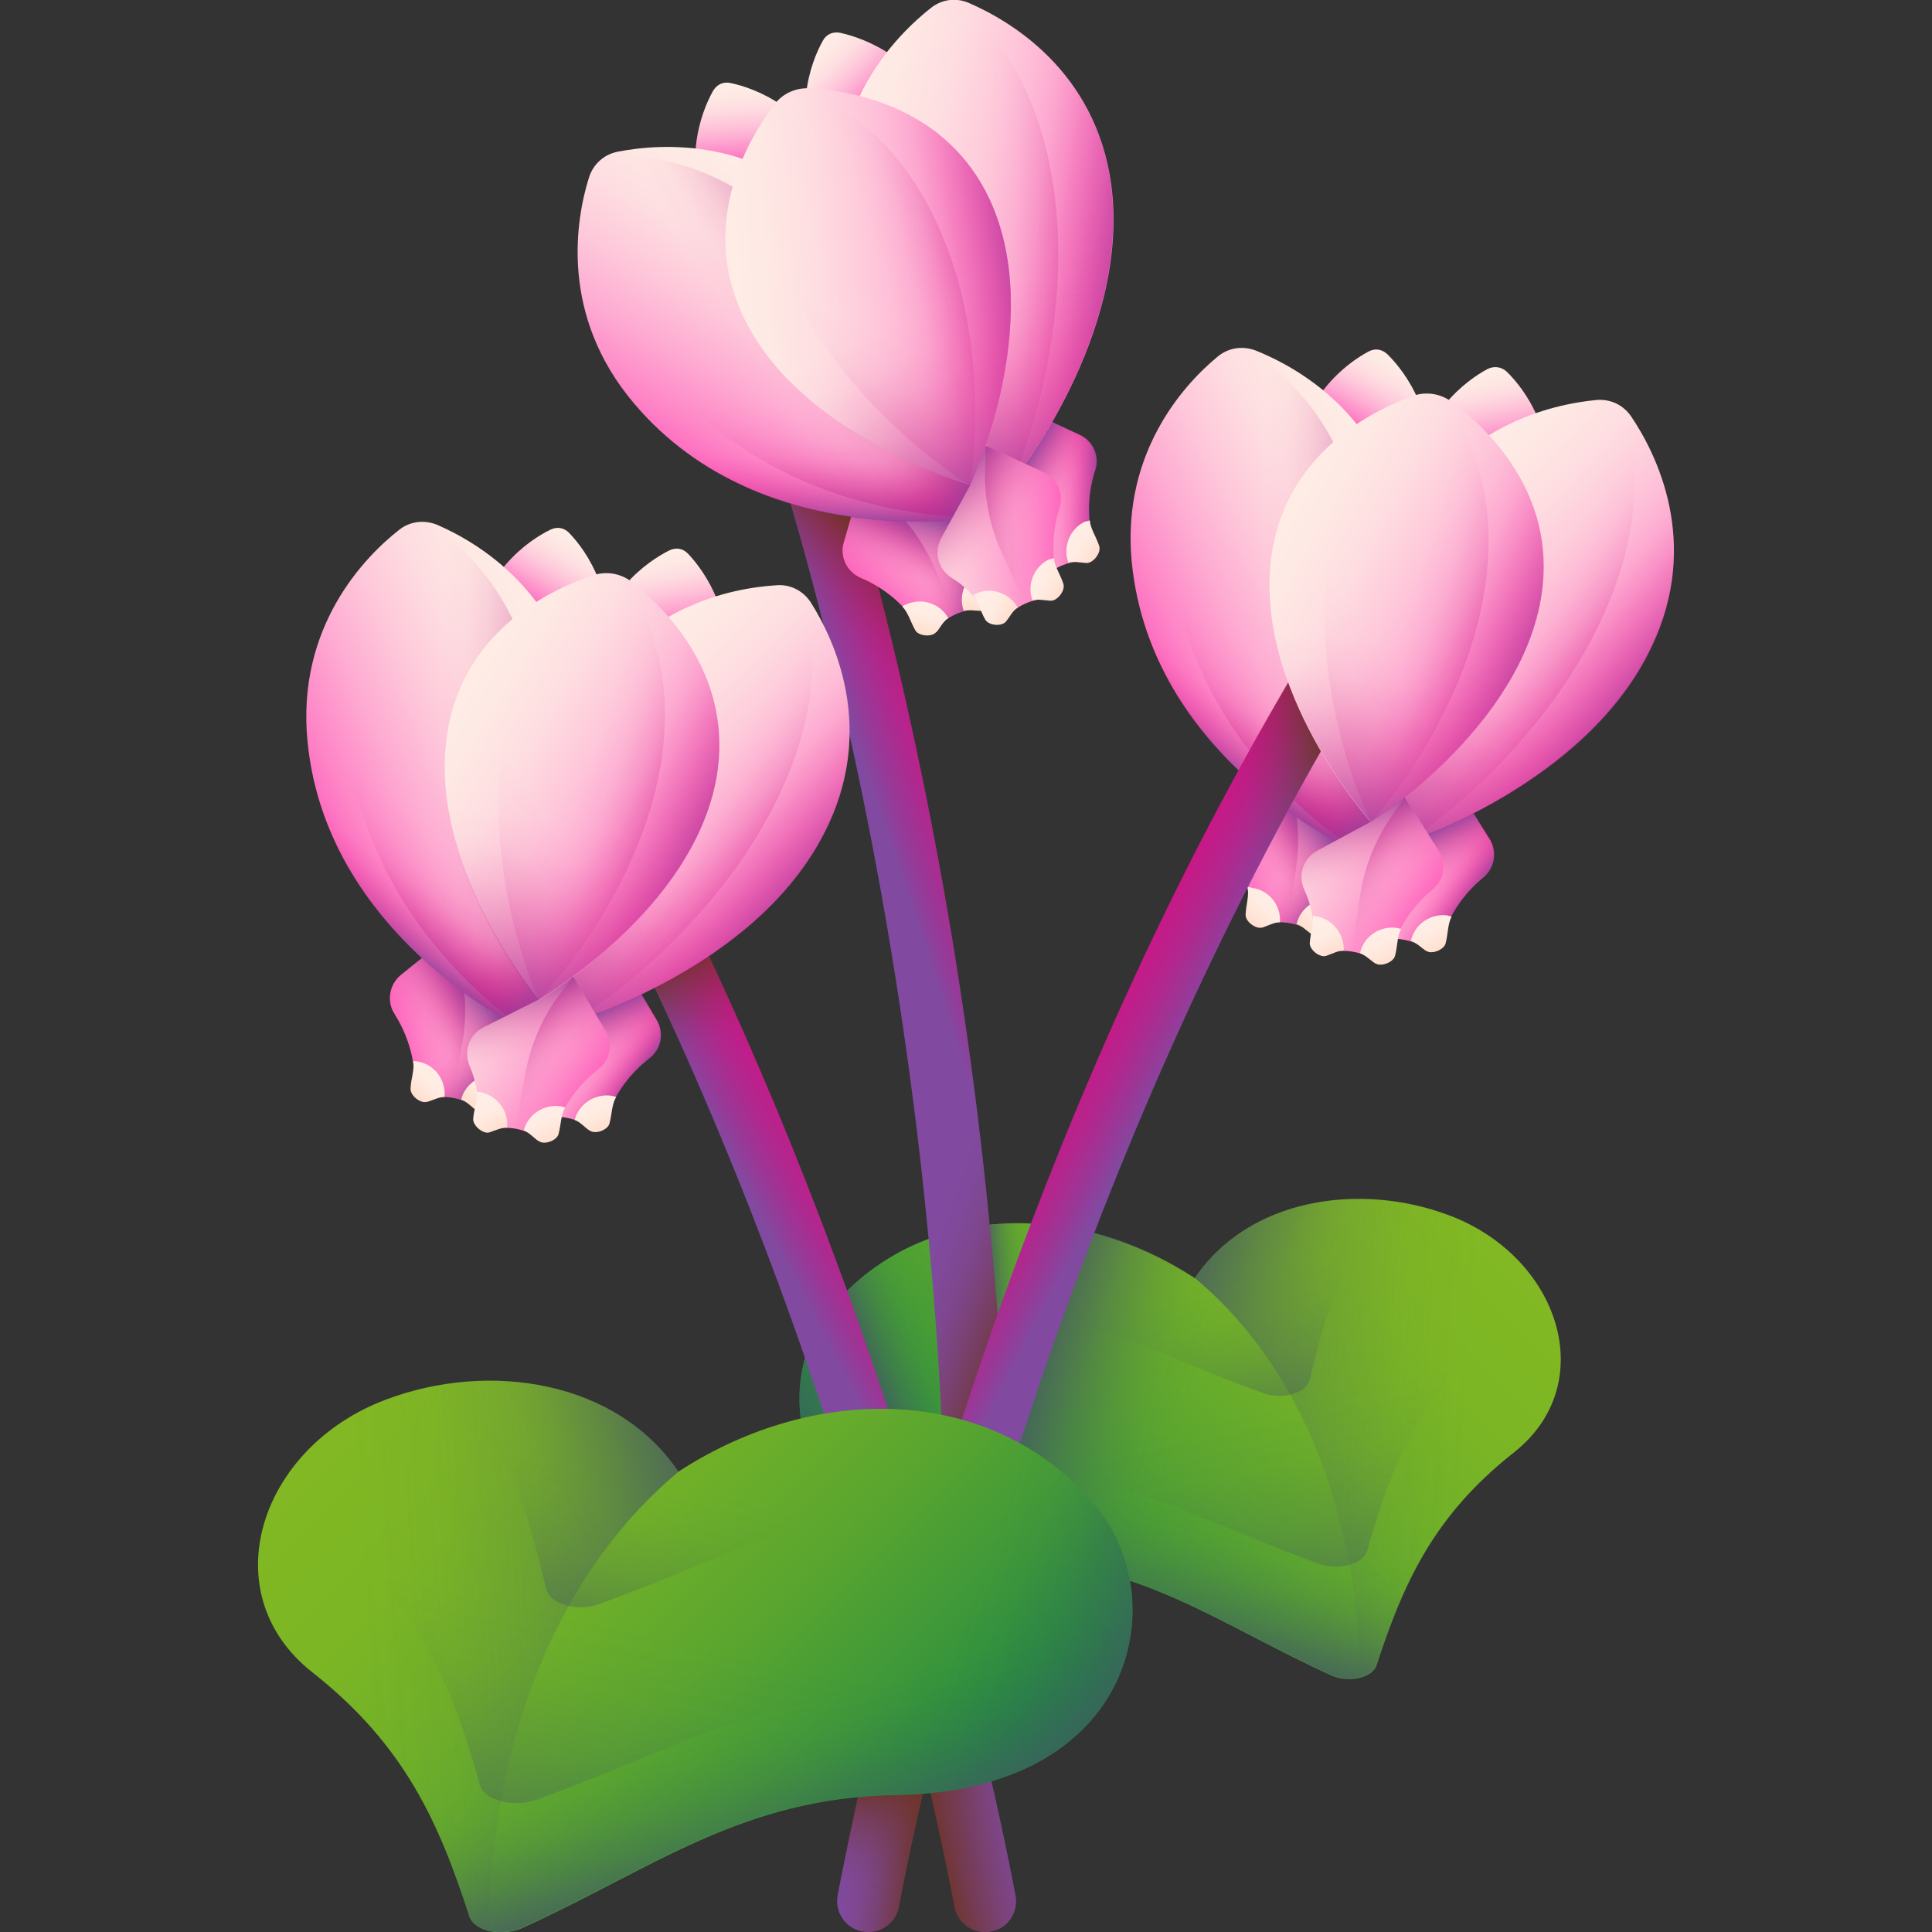 <svg id="_02_Cyclamen" enable-background="new 0 0 512 512" viewBox="0 0 512 512" xmlns="http://www.w3.org/2000/svg" xmlns:xlink="http://www.w3.org/1999/xlink"><rect x="0" y="0" width="512" height="512" fill="#333333" stroke="none"/><linearGradient id="lg1"><stop offset="0" stop-color="#81b823"/><stop offset=".172" stop-color="#7cb624"/><stop offset=".35" stop-color="#70b028"/><stop offset=".53" stop-color="#5ba62f"/><stop offset=".713" stop-color="#3e9839"/><stop offset=".896" stop-color="#198645"/><stop offset="1" stop-color="#017b4e"/></linearGradient><linearGradient id="SVGID_1_" gradientTransform="matrix(-1 0 0 -1 530.449 514)" gradientUnits="userSpaceOnUse" x1="155.128" x2="283.865" xlink:href="#lg1" y1="202.682" y2="73.946"/><linearGradient id="lg2"><stop offset="0" stop-color="#465a61" stop-opacity="0"/><stop offset=".198" stop-color="#465a61" stop-opacity=".043"/><stop offset=".403" stop-color="#465a61" stop-opacity=".171"/><stop offset=".612" stop-color="#465a61" stop-opacity=".385"/><stop offset=".821" stop-color="#465a61" stop-opacity=".682"/><stop offset="1" stop-color="#465a61"/></linearGradient><linearGradient id="SVGID_00000062175383933617895590000006022957338195855534_" gradientTransform="matrix(-1 0 0 -1 530.449 514)" gradientUnits="userSpaceOnUse" x1="278.997" x2="324.104" xlink:href="#lg2" y1="137.177" y2="121.641"/><linearGradient id="SVGID_00000005957498892493775920000010953084679172073625_" gradientTransform="matrix(-1 0 0 -1 530.449 514)" gradientUnits="userSpaceOnUse" x1="226.1" x2="236.124" xlink:href="#lg2" y1="118.057" y2="80.97"/><linearGradient id="SVGID_00000033331091245394271890000000398813347668103333_" gradientTransform="matrix(-1 0 0 -1 530.449 514)" gradientUnits="userSpaceOnUse" x1="194.817" x2="232.907" xlink:href="#lg2" y1="150.018" y2="169.898"/><linearGradient id="SVGID_00000161600014574842824050000003671414961711442069_" gradientTransform="matrix(-1 0 0 -1 530.449 514)" gradientUnits="userSpaceOnUse" x1="142.289" x2="239.017" xlink:href="#lg2" y1="131.069" y2="137.585"/><linearGradient id="SVGID_00000054966579632501273600000012466896442681175185_" gradientTransform="matrix(-1 0 0 -1 530.449 514)" gradientUnits="userSpaceOnUse" x1="216.193" x2="199.153" xlink:href="#lg2" y1="135.487" y2="60.309"/><linearGradient id="SVGID_00000090292319778930023410000002098377443406383290_" gradientTransform="matrix(-1 0 0 -1 530.449 514)" gradientUnits="userSpaceOnUse" x1="231.653" x2="218.121" xlink:href="#lg2" y1="167.576" y2="114.952"/><linearGradient id="SVGID_00000155148923053568287110000000800503635293212076_" gradientTransform="matrix(1 0 0 -1 0 514)" gradientUnits="userSpaceOnUse" x1="247.944" x2="229.232" xlink:href="#lg2" y1="154.396" y2="147.445"/><linearGradient id="SVGID_00000132775811877684074360000018049601021728968105_" gradientTransform="matrix(1 0 0 -1 0 514)" gradientUnits="userSpaceOnUse" x1="272.528" x2="261.478" xlink:href="#lg2" y1="171.655" y2="171.12"/><linearGradient id="SVGID_00000013192932267413607220000004355843372823167652_" gradientTransform="matrix(1 0 0 -1 0 514)" gradientUnits="userSpaceOnUse" x1="315.969" x2="273.673" xlink:href="#lg2" y1="146.971" y2="159.803"/><linearGradient id="lg3"><stop offset="0" stop-color="#d90d80"/><stop offset=".208" stop-color="#d40f81"/><stop offset=".424" stop-color="#c81886"/><stop offset=".643" stop-color="#b3268d"/><stop offset=".863" stop-color="#963a98"/><stop offset="1" stop-color="#814aa0"/></linearGradient><linearGradient id="SVGID_00000153664113745910780860000012686814913283245442_" gradientTransform="matrix(.987 .162 .162 -.987 -66.759 485.336)" gradientUnits="userSpaceOnUse" x1="283.833" x2="251.702" xlink:href="#lg3" y1="331.753" y2="314.957"/><linearGradient id="lg4"><stop offset="0" stop-color="#6d3326" stop-opacity="0"/><stop offset=".186" stop-color="#6d3326" stop-opacity=".038"/><stop offset=".38" stop-color="#6d3326" stop-opacity=".152"/><stop offset=".576" stop-color="#6d3326" stop-opacity=".343"/><stop offset=".775" stop-color="#6d3326" stop-opacity=".609"/><stop offset=".973" stop-color="#6d3326" stop-opacity=".949"/><stop offset="1" stop-color="#6d3326"/></linearGradient><linearGradient id="SVGID_00000031198147193270787340000005725485597875054725_" gradientTransform="matrix(1 0 0 -1 0 514)" gradientUnits="userSpaceOnUse" x1="241.6" x2="270.441" xlink:href="#lg4" y1="173.644" y2="163.422"/><linearGradient id="SVGID_00000034090609265204665080000016914345392852873143_" gradientTransform="matrix(1 0 0 -1 0 514)" gradientUnits="userSpaceOnUse" x1="194.767" x2="213.387" xlink:href="#lg4" y1="368.229" y2="388.308"/><linearGradient id="lg5"><stop offset="0" stop-color="#ffeee6"/><stop offset=".154" stop-color="#fee9e4"/><stop offset=".313" stop-color="#fedde1"/><stop offset=".475" stop-color="#fec8da"/><stop offset=".638" stop-color="#feabd2"/><stop offset=".803" stop-color="#fe86c7"/><stop offset=".967" stop-color="#fe58b9"/><stop offset="1" stop-color="#fe4fb7"/></linearGradient><linearGradient id="SVGID_00000026131608622315705880000008221467563289182848_" gradientTransform="matrix(.909 -.417 -.417 -.909 244.837 532.486)" gradientUnits="userSpaceOnUse" x1="183.776" x2="192.084" xlink:href="#lg5" y1="482.184" y2="459.949"/><linearGradient id="SVGID_00000135661399802791712230000005585467455642986651_" gradientTransform="matrix(-.909 .417 -.417 -.909 371.681 475.171)" gradientUnits="userSpaceOnUse" x1="-36.602" x2="-28.294" xlink:href="#lg5" y1="483.026" y2="460.79"/><linearGradient id="SVGID_00000057142506792555590300000003768708352302959542_" gradientTransform="matrix(.909 -.417 -.417 -.909 244.837 532.486)" gradientUnits="userSpaceOnUse" x1="160.048" x2="213.837" xlink:href="#lg5" y1="368.075" y2="343.626"/><linearGradient id="lg6"><stop offset="0" stop-color="#d90d80" stop-opacity="0"/><stop offset=".153" stop-color="#d60e80" stop-opacity=".026"/><stop offset=".312" stop-color="#cf1383" stop-opacity=".104"/><stop offset=".473" stop-color="#c41b87" stop-opacity=".234"/><stop offset=".636" stop-color="#b4268d" stop-opacity=".415"/><stop offset=".801" stop-color="#9f3494" stop-opacity=".649"/><stop offset=".964" stop-color="#87459d" stop-opacity=".931"/><stop offset="1" stop-color="#814aa0"/></linearGradient><linearGradient id="SVGID_00000102545222858466499600000003989016908510037408_" gradientTransform="matrix(.909 -.417 -.417 -.909 244.837 532.486)" gradientUnits="userSpaceOnUse" x1="195.985" x2="187.224" xlink:href="#lg6" y1="350.389" y2="372.189"/><linearGradient id="SVGID_00000163050203300978867540000017662754357580734876_" gradientTransform="matrix(.909 -.417 -.417 -.909 244.837 532.486)" gradientUnits="userSpaceOnUse" x1="202.574" x2="192.523" xlink:href="#lg6" y1="346.667" y2="360.521"/><linearGradient id="SVGID_00000116205285027515317520000013281797783217173695_" gradientTransform="matrix(.909 -.417 -.417 -.909 244.837 532.486)" gradientUnits="userSpaceOnUse" x1="200.022" x2="210.616" xlink:href="#lg6" y1="351.968" y2="346.671"/><linearGradient id="lg7"><stop offset="0" stop-color="#ffeee6"/><stop offset=".415" stop-color="#ffebe1"/><stop offset=".845" stop-color="#ffe3d5"/><stop offset="1" stop-color="#ffdfcf"/></linearGradient><linearGradient id="SVGID_00000032612342763614255290000012808981369069553342_" gradientTransform="matrix(.909 -.417 -.417 -.909 244.837 532.486)" gradientUnits="userSpaceOnUse" x1="198.489" x2="202.904" xlink:href="#lg7" y1="338.031" y2="331.579"/><linearGradient id="SVGID_00000129883877207774599540000007761901127818180010_" gradientTransform="matrix(.909 -.417 -.417 -.909 244.837 532.486)" gradientUnits="userSpaceOnUse" x1="182.862" x2="187.344" xlink:href="#lg7" y1="337.289" y2="331.448"/><linearGradient id="SVGID_00000035489684833438309740000004487455723341318565_" gradientTransform="matrix(.991 -.132 -.147 -1.112 273.201 480.475)" gradientUnits="userSpaceOnUse" x1="1.171" x2="82.669" xlink:href="#lg5" y1="385.741" y2="354.772"/><linearGradient id="SVGID_00000164492941118772312740000003589121254797562767_" gradientTransform="matrix(.991 -.132 -.147 -1.112 273.201 480.475)" gradientUnits="userSpaceOnUse" x1="32.839" x2="-15.788" xlink:href="#lg6" y1="363.079" y2="321.787"/><linearGradient id="SVGID_00000039846969365012137100000008930103105555219600_" gradientTransform="matrix(.991 -.132 -.147 -1.112 273.201 480.475)" gradientUnits="userSpaceOnUse" x1="43.476" x2="85.311" xlink:href="#lg6" y1="369.73" y2="363.754"/><linearGradient id="SVGID_00000167366160751273240520000008532082193347507893_" gradientTransform="matrix(.991 -.132 -.147 -1.112 273.201 480.475)" gradientUnits="userSpaceOnUse" x1="49.366" x2="83.052" xlink:href="#lg6" y1="367.912" y2="357.86"/><linearGradient id="SVGID_00000106121875936653514820000005996488082409011856_" gradientTransform="matrix(.991 -.132 -.147 -1.112 273.201 480.475)" gradientUnits="userSpaceOnUse" x1="41.686" x2="41.686" xlink:href="#lg6" y1="359.014" y2="303.039"/><linearGradient id="SVGID_00000109747625033736664920000004371096081200005302_" gradientTransform="matrix(-.909 .417 -.417 -.909 398.787 462.729)" gradientUnits="userSpaceOnUse" x1="-25.43" x2="28.357" xlink:href="#lg5" y1="368.916" y2="344.467"/><linearGradient id="SVGID_00000136372095528713784730000002234374627631317434_" gradientTransform="matrix(.909 -.417 -.417 -.909 244.837 532.486)" gradientUnits="userSpaceOnUse" x1="153.769" x2="167.488" xlink:href="#lg6" y1="342.769" y2="358.934"/><linearGradient id="SVGID_00000044895607827250342300000009233629518112490401_" gradientTransform="matrix(.909 -.417 -.417 -.909 244.837 532.486)" gradientUnits="userSpaceOnUse" x1="160.621" x2="173.525" xlink:href="#lg6" y1="350.327" y2="343.128"/><linearGradient id="SVGID_00000004547524639800763770000008613105871047009695_" gradientTransform="matrix(.909 -.417 -.417 -.909 244.837 532.486)" gradientUnits="userSpaceOnUse" x1="152.353" x2="164.714" xlink:href="#lg6" y1="350.268" y2="357.875"/><linearGradient id="SVGID_00000176731600909292513840000007018719907476131254_" gradientTransform="matrix(-.909 .417 -.417 -.909 398.787 462.729)" gradientUnits="userSpaceOnUse" x1="13.013" x2="17.428" xlink:href="#lg7" y1="338.874" y2="332.422"/><linearGradient id="SVGID_00000089567335925168971480000017554792808571296442_" gradientTransform="matrix(-.909 .417 -.417 -.909 398.787 462.729)" gradientUnits="userSpaceOnUse" x1="-2.615" x2="1.868" xlink:href="#lg7" y1="338.13" y2="332.29"/><linearGradient id="SVGID_00000118388276624128016890000007395520000421583780_" gradientTransform="matrix(-.746 .666 -.747 -.836 339.947 450.293)" gradientUnits="userSpaceOnUse" x1="-179.501" x2="-96.829" xlink:href="#lg5" y1="330.782" y2="299.367"/><linearGradient id="SVGID_00000021835602583556739350000017351142501898211255_" gradientTransform="matrix(.909 -.417 -.417 -.909 244.837 532.486)" gradientUnits="userSpaceOnUse" x1="138.856" x2="129.891" xlink:href="#lg6" y1="391.676" y2="373.203"/><linearGradient id="SVGID_00000183207524249522494760000016004904283868995261_" gradientTransform="matrix(.909 -.417 -.417 -.909 244.837 532.486)" gradientUnits="userSpaceOnUse" x1="143.629" x2="123.797" xlink:href="#lg6" y1="400.498" y2="364.909"/><linearGradient id="SVGID_00000147181594624410976960000009178027234089838251_" gradientTransform="matrix(.909 -.417 -.417 -.909 244.837 532.486)" gradientUnits="userSpaceOnUse" x1="143.345" x2="179.745" xlink:href="#lg6" y1="415.298" y2="420.459"/><linearGradient id="SVGID_00000135650678556366826910000015464669159797975943_" gradientTransform="matrix(.909 -.417 -.417 -.909 244.837 532.486)" gradientUnits="userSpaceOnUse" x1="166.425" x2="183.268" xlink:href="#lg6" y1="380.003" y2="359.085"/><linearGradient id="SVGID_00000142139825243120106680000007297281349360742820_" gradientTransform="matrix(.909 -.417 -.417 -.909 244.837 532.486)" gradientUnits="userSpaceOnUse" x1="147.28" x2="201.069" xlink:href="#lg5" y1="362.939" y2="338.489"/><linearGradient id="SVGID_00000022542742624805278490000014136911857002656442_" gradientTransform="matrix(.909 -.417 -.417 -.909 244.837 532.486)" gradientUnits="userSpaceOnUse" x1="183.217" x2="174.457" xlink:href="#lg6" y1="345.253" y2="367.053"/><linearGradient id="SVGID_00000037653635655277581010000017999509542320124290_" gradientTransform="matrix(.909 -.417 -.417 -.909 244.837 532.486)" gradientUnits="userSpaceOnUse" x1="139.265" x2="220.761" xlink:href="#lg5" y1="435.062" y2="404.093"/><linearGradient id="SVGID_00000018234915569896706130000006163348062340127629_" gradientTransform="matrix(.909 -.417 -.417 -.909 244.837 532.486)" gradientUnits="userSpaceOnUse" x1="170.931" x2="122.301" xlink:href="#lg6" y1="412.396" y2="371.102"/><linearGradient id="SVGID_00000080897424663612091260000015389244650002171054_" gradientTransform="matrix(.909 -.417 -.417 -.909 244.837 532.486)" gradientUnits="userSpaceOnUse" x1="181.568" x2="223.403" xlink:href="#lg6" y1="419.051" y2="413.074"/><linearGradient id="SVGID_00000147220248745554481780000018110313608118003640_" gradientTransform="matrix(.909 -.417 -.417 -.909 244.837 532.486)" gradientUnits="userSpaceOnUse" x1="187.46" x2="221.144" xlink:href="#lg6" y1="417.233" y2="407.182"/><linearGradient id="SVGID_00000010301190316558373010000011309295001236190366_" gradientTransform="matrix(.909 -.417 -.417 -.909 244.837 532.486)" gradientUnits="userSpaceOnUse" x1="179.782" x2="179.782" xlink:href="#lg6" y1="408.333" y2="352.358"/><linearGradient id="SVGID_00000040567322239176966730000013441692690477324971_" gradientTransform="matrix(.909 -.417 -.417 -.909 244.837 532.486)" gradientUnits="userSpaceOnUse" x1="189.311" x2="171.925" xlink:href="#lg6" y1="346.192" y2="353.663"/><linearGradient id="SVGID_00000104705275172921945870000016429000460160545183_" gradientTransform="matrix(.909 -.417 -.417 -.909 244.837 532.486)" gradientUnits="userSpaceOnUse" x1="185.722" x2="190.136" xlink:href="#lg7" y1="332.895" y2="326.443"/><linearGradient id="SVGID_00000029045185405717637680000014749561624818360459_" gradientTransform="matrix(.909 -.417 -.417 -.909 244.837 532.486)" gradientUnits="userSpaceOnUse" x1="170.094" x2="174.576" xlink:href="#lg7" y1="332.153" y2="326.312"/><linearGradient id="SVGID_00000174567347605474960450000018152073993096071351_" gradientTransform="matrix(1 0 0 -1 0 514)" gradientUnits="userSpaceOnUse" x1="239.281" x2="207.151" xlink:href="#lg3" y1="197.027" y2="180.231"/><linearGradient id="SVGID_00000176734899584222226770000006708225658207094186_" gradientTransform="matrix(1 0 0 -1 0 514)" gradientUnits="userSpaceOnUse" x1="226.093" x2="252.379" xlink:href="#lg4" y1="114.765" y2="103.812"/><linearGradient id="SVGID_00000080901994431988237170000014071230864718136453_" gradientTransform="matrix(1 0 0 -1 0 514)" gradientUnits="userSpaceOnUse" x1="270.981" x2="240.314" xlink:href="#lg4" y1="52.433" y2="43.671"/><linearGradient id="SVGID_00000157295135588360717970000002633261164094583185_" gradientTransform="matrix(1 0 0 -1 0 514)" gradientUnits="userSpaceOnUse" x1="276.651" x2="237.587" xlink:href="#lg4" y1="44.043" y2="51.345"/><linearGradient id="SVGID_00000178192290205012731870000017158881491552800929_" gradientTransform="matrix(1 0 0 -1 0 514)" gradientUnits="userSpaceOnUse" x1="189.223" x2="176.81" xlink:href="#lg4" y1="233.667" y2="259.223"/><linearGradient id="SVGID_00000037689566241883077870000013669594405972162219_" gradientTransform="matrix(.99 .144 .144 -.99 -41.376 452.234)" gradientUnits="userSpaceOnUse" x1="370.705" x2="379.013" xlink:href="#lg5" y1="410.371" y2="388.135"/><linearGradient id="SVGID_00000163052554485105920860000014642116599594823808_" gradientTransform="matrix(-.99 -.144 .144 -.99 96.124 471.752)" gradientUnits="userSpaceOnUse" x1="-223.842" x2="-215.535" xlink:href="#lg5" y1="409.892" y2="387.658"/><linearGradient id="SVGID_00000147187840883002072820000015794149709732067727_" gradientTransform="matrix(-.99 -.144 .144 -.99 125.639 476.043)" gradientUnits="userSpaceOnUse" x1="-212.681" x2="-158.893" xlink:href="#lg5" y1="295.783" y2="271.334"/><linearGradient id="SVGID_00000047766051691900406420000009314799989581530806_" gradientTransform="matrix(.99 .144 .144 -.99 -41.376 452.234)" gradientUnits="userSpaceOnUse" x1="340.708" x2="354.426" xlink:href="#lg6" y1="270.948" y2="287.111"/><linearGradient id="SVGID_00000091007477308124324000000013276315180466847935_" gradientTransform="matrix(.99 .144 .144 -.99 -41.376 452.234)" gradientUnits="userSpaceOnUse" x1="347.555" x2="360.458" xlink:href="#lg6" y1="278.509" y2="271.31"/><linearGradient id="SVGID_00000079462101480471383040000005550734858124714919_" gradientTransform="matrix(.99 .144 .144 -.99 -41.376 452.234)" gradientUnits="userSpaceOnUse" x1="339.29" x2="351.649" xlink:href="#lg6" y1="278.446" y2="286.052"/><linearGradient id="SVGID_00000100372098678029363820000017300838847720850623_" gradientTransform="matrix(-.99 -.144 .144 -.99 125.639 476.043)" gradientUnits="userSpaceOnUse" x1="-174.238" x2="-169.824" xlink:href="#lg7" y1="265.741" y2="259.289"/><linearGradient id="SVGID_00000065061810074499653910000006897296170980414624_" gradientTransform="matrix(-.99 -.144 .144 -.99 125.639 476.043)" gradientUnits="userSpaceOnUse" x1="-189.866" x2="-185.384" xlink:href="#lg7" y1="264.998" y2="259.158"/><linearGradient id="SVGID_00000142886765601771604080000009544889101648628914_" gradientTransform="matrix(-.988 .154 -.172 -1.108 83.407 434.566)" gradientUnits="userSpaceOnUse" x1="-336.732" x2="-254.063" xlink:href="#lg5" y1="220.2" y2="188.786"/><linearGradient id="SVGID_00000106112528512951171190000016491043594960920741_" gradientTransform="matrix(.99 .144 .144 -.99 -41.376 452.234)" gradientUnits="userSpaceOnUse" x1="325.792" x2="316.827" xlink:href="#lg6" y1="319.857" y2="301.385"/><linearGradient id="SVGID_00000145060108451995268740000010343424547727190164_" gradientTransform="matrix(.99 .144 .144 -.99 -41.376 452.234)" gradientUnits="userSpaceOnUse" x1="330.563" x2="310.733" xlink:href="#lg6" y1="328.679" y2="293.093"/><linearGradient id="SVGID_00000125593454822738292370000011422074341591030940_" gradientTransform="matrix(.99 .144 .144 -.99 -41.376 452.234)" gradientUnits="userSpaceOnUse" x1="330.283" x2="366.685" xlink:href="#lg6" y1="343.477" y2="348.639"/><linearGradient id="SVGID_00000109734684300902179720000004050965907741692291_" gradientTransform="matrix(.99 .144 .144 -.99 -41.376 452.234)" gradientUnits="userSpaceOnUse" x1="353.357" x2="370.199" xlink:href="#lg6" y1="308.186" y2="287.269"/><linearGradient id="SVGID_00000041262505496620412230000017995302527507236779_" gradientTransform="matrix(-1 0 0 -1 389.546 514)" gradientUnits="userSpaceOnUse" x1="137.674" x2="105.543" xlink:href="#lg3" y1="197.027" y2="180.231"/><linearGradient id="SVGID_00000040538612557523653480000018232787798526021260_" gradientTransform="matrix(1 0 0 -1 0 514)" gradientUnits="userSpaceOnUse" x1="222.772" x2="244.158" xlink:href="#lg4" y1="29.283" y2="25.956"/><linearGradient id="SVGID_00000085967382293056903120000008405755742262274992_" gradientTransform="matrix(1 0 0 -1 0 514)" gradientUnits="userSpaceOnUse" x1="236.528" x2="233.676" xlink:href="#lg4" y1="10.803" y2="41.694"/><linearGradient id="SVGID_00000111165244610625930260000011856220792235216292_" gradientTransform="matrix(1 0 0 -1 0 514)" gradientUnits="userSpaceOnUse" x1="331.413" x2="359.159" xlink:href="#lg4" y1="264.323" y2="268.704"/><linearGradient id="SVGID_00000134953233460150725830000013842320293824815536_" gradientTransform="matrix(.985 .174 .174 -.985 -73.452 492.807)" gradientUnits="userSpaceOnUse" x1="177.289" x2="185.597" xlink:href="#lg5" y1="382.097" y2="359.862"/><linearGradient id="SVGID_00000079477827205577835670000004595811341046152871_" gradientTransform="matrix(-.985 -.174 .174 -.985 63.544 517.65)" gradientUnits="userSpaceOnUse" x1="-30.075" x2="-21.767" xlink:href="#lg5" y1="382.791" y2="360.556"/><linearGradient id="SVGID_00000090278937387230744240000016621971261474209454_" gradientTransform="matrix(.985 .174 .174 -.985 -73.452 492.807)" gradientUnits="userSpaceOnUse" x1="153.561" x2="207.35" xlink:href="#lg5" y1="267.989" y2="243.54"/><linearGradient id="SVGID_00000000201452137976293460000006187136625816914055_" gradientTransform="matrix(.985 .174 .174 -.985 -73.452 492.807)" gradientUnits="userSpaceOnUse" x1="189.499" x2="180.738" xlink:href="#lg6" y1="250.302" y2="272.102"/><linearGradient id="SVGID_00000053517203361293625550000008009749419767900575_" gradientTransform="matrix(.985 .174 .174 -.985 -73.452 492.807)" gradientUnits="userSpaceOnUse" x1="196.088" x2="186.037" xlink:href="#lg6" y1="246.58" y2="260.435"/><linearGradient id="SVGID_00000005256978669944682890000015809624602851790216_" gradientTransform="matrix(.985 .174 .174 -.985 -73.452 492.807)" gradientUnits="userSpaceOnUse" x1="193.535" x2="204.129" xlink:href="#lg6" y1="251.882" y2="246.585"/><linearGradient id="SVGID_00000087405330048704814580000014666957513715215550_" gradientTransform="matrix(.985 .174 .174 -.985 -73.452 492.807)" gradientUnits="userSpaceOnUse" x1="192.003" x2="196.418" xlink:href="#lg7" y1="237.944" y2="231.492"/><linearGradient id="SVGID_00000114046165008739765700000005506118501884545665_" gradientTransform="matrix(.985 .174 .174 -.985 -73.452 492.807)" gradientUnits="userSpaceOnUse" x1="176.376" x2="180.858" xlink:href="#lg7" y1="237.202" y2="231.361"/><linearGradient id="SVGID_00000170981985452369491150000008251537625071918501_" gradientTransform="matrix(.89 .456 .511 -.998 -20.636 466.548)" gradientUnits="userSpaceOnUse" x1="24.27" x2="105.765" xlink:href="#lg5" y1="299.086" y2="268.117"/><linearGradient id="SVGID_00000083061483572992332250000005416661735405619619_" gradientTransform="matrix(.89 .456 .511 -.998 -20.636 466.548)" gradientUnits="userSpaceOnUse" x1="55.94" x2="7.315" xlink:href="#lg6" y1="276.413" y2="235.122"/><linearGradient id="SVGID_00000110442082139052927080000015068628000199819418_" gradientTransform="matrix(.89 .456 .511 -.998 -20.636 466.548)" gradientUnits="userSpaceOnUse" x1="66.572" x2="108.407" xlink:href="#lg6" y1="283.072" y2="277.096"/><linearGradient id="SVGID_00000183231707743396996880000002086716912740031370_" gradientTransform="matrix(.89 .456 .511 -.998 -20.636 466.548)" gradientUnits="userSpaceOnUse" x1="72.462" x2="106.148" xlink:href="#lg6" y1="281.256" y2="271.205"/><linearGradient id="SVGID_00000134972423519269720430000010621731404253806014_" gradientTransform="matrix(.89 .456 .511 -.998 -20.636 466.548)" gradientUnits="userSpaceOnUse" x1="64.794" x2="64.794" xlink:href="#lg6" y1="272.354" y2="216.379"/><linearGradient id="SVGID_00000126290413615355395000000014883931013812688006_" gradientTransform="matrix(-.985 -.174 .174 -.985 92.916 522.829)" gradientUnits="userSpaceOnUse" x1="-18.904" x2="34.883" xlink:href="#lg5" y1="268.68" y2="244.232"/><linearGradient id="SVGID_00000002348356850768178200000001830358410713727386_" gradientTransform="matrix(.985 .174 .174 -.985 -73.452 492.807)" gradientUnits="userSpaceOnUse" x1="147.28" x2="160.999" xlink:href="#lg6" y1="242.681" y2="258.846"/><linearGradient id="SVGID_00000135686177698241690290000012017251330859035792_" gradientTransform="matrix(.985 .174 .174 -.985 -73.452 492.807)" gradientUnits="userSpaceOnUse" x1="154.135" x2="167.038" xlink:href="#lg6" y1="250.24" y2="243.041"/><linearGradient id="SVGID_00000158731394518326633690000017453642145029214881_" gradientTransform="matrix(.985 .174 .174 -.985 -73.452 492.807)" gradientUnits="userSpaceOnUse" x1="145.864" x2="158.226" xlink:href="#lg6" y1="250.181" y2="257.788"/><linearGradient id="SVGID_00000146485728060143625370000017163628630221950355_" gradientTransform="matrix(-.985 -.174 .174 -.985 92.916 522.829)" gradientUnits="userSpaceOnUse" x1="19.54" x2="23.954" xlink:href="#lg7" y1="238.639" y2="232.187"/><linearGradient id="SVGID_00000075867544828118087810000010222374260772925858_" gradientTransform="matrix(-.985 -.174 .174 -.985 92.916 522.829)" gradientUnits="userSpaceOnUse" x1="3.912" x2="8.394" xlink:href="#lg7" y1="237.895" y2="232.054"/><linearGradient id="SVGID_00000158718877296256401920000017540191851988767365_" gradientTransform="matrix(-.992 .124 -.139 -1.113 51.933 478.828)" gradientUnits="userSpaceOnUse" x1="-143.408" x2="-60.731" xlink:href="#lg5" y1="246.813" y2="215.396"/><linearGradient id="SVGID_00000143596935483133559590000015199766365395287969_" gradientTransform="matrix(.985 .174 .174 -.985 -73.452 492.807)" gradientUnits="userSpaceOnUse" x1="132.368" x2="123.403" xlink:href="#lg6" y1="291.588" y2="273.115"/><linearGradient id="SVGID_00000003798154688015622190000008650404239514902167_" gradientTransform="matrix(.985 .174 .174 -.985 -73.452 492.807)" gradientUnits="userSpaceOnUse" x1="137.14" x2="117.308" xlink:href="#lg6" y1="300.41" y2="264.822"/><linearGradient id="SVGID_00000090257163901862333420000010755857764289332907_" gradientTransform="matrix(.985 .174 .174 -.985 -73.452 492.807)" gradientUnits="userSpaceOnUse" x1="136.856" x2="173.256" xlink:href="#lg6" y1="315.211" y2="320.373"/><linearGradient id="SVGID_00000075880194247890206060000015138683984881522828_" gradientTransform="matrix(.985 .174 .174 -.985 -73.452 492.807)" gradientUnits="userSpaceOnUse" x1="159.938" x2="176.781" xlink:href="#lg6" y1="279.916" y2="258.998"/><linearGradient id="SVGID_00000002344718873283850960000013393948533898482818_" gradientTransform="matrix(.985 .174 .174 -.985 -73.452 492.807)" gradientUnits="userSpaceOnUse" x1="140.793" x2="194.583" xlink:href="#lg5" y1="262.853" y2="238.403"/><linearGradient id="SVGID_00000025407055679761708380000010646198074557720235_" gradientTransform="matrix(.985 .174 .174 -.985 -73.452 492.807)" gradientUnits="userSpaceOnUse" x1="176.731" x2="167.97" xlink:href="#lg6" y1="245.165" y2="266.965"/><linearGradient id="SVGID_00000073683884049136451710000006791529320722449793_" gradientTransform="matrix(.985 .174 .174 -.985 -73.452 492.807)" gradientUnits="userSpaceOnUse" x1="132.777" x2="214.274" xlink:href="#lg5" y1="334.976" y2="304.007"/><linearGradient id="SVGID_00000111894702025626042040000000501174275916864946_" gradientTransform="matrix(.985 .174 .174 -.985 -73.452 492.807)" gradientUnits="userSpaceOnUse" x1="164.442" x2="115.813" xlink:href="#lg6" y1="312.309" y2="271.015"/><linearGradient id="SVGID_00000142872747807213654010000012478764541261584310_" gradientTransform="matrix(.985 .174 .174 -.985 -73.452 492.807)" gradientUnits="userSpaceOnUse" x1="175.08" x2="216.915" xlink:href="#lg6" y1="318.965" y2="312.988"/><linearGradient id="SVGID_00000183927218839491202300000008219155274277559189_" gradientTransform="matrix(.985 .174 .174 -.985 -73.452 492.807)" gradientUnits="userSpaceOnUse" x1="180.972" x2="214.656" xlink:href="#lg6" y1="317.147" y2="307.096"/><linearGradient id="SVGID_00000019653240990637455510000006002445447624464289_" gradientTransform="matrix(.985 .174 .174 -.985 -73.452 492.807)" gradientUnits="userSpaceOnUse" x1="173.294" x2="173.294" xlink:href="#lg6" y1="308.245" y2="252.269"/><linearGradient id="SVGID_00000078760439711811818240000012829163304805955212_" gradientTransform="matrix(.985 .174 .174 -.985 -73.452 492.807)" gradientUnits="userSpaceOnUse" x1="182.824" x2="165.438" xlink:href="#lg6" y1="246.106" y2="253.577"/><linearGradient id="SVGID_00000173878685887049095130000014629769678102624955_" gradientTransform="matrix(.985 .174 .174 -.985 -73.452 492.807)" gradientUnits="userSpaceOnUse" x1="179.236" x2="183.65" xlink:href="#lg7" y1="232.808" y2="226.356"/><linearGradient id="SVGID_00000179613947815677351020000012027866606955909052_" gradientTransform="matrix(.985 .174 .174 -.985 -73.452 492.807)" gradientUnits="userSpaceOnUse" x1="163.608" x2="168.09" xlink:href="#lg7" y1="232.066" y2="226.225"/><linearGradient id="SVGID_00000181058662465903402700000000959283578901771696_" gradientTransform="matrix(.99 .144 .144 -.99 -41.376 452.234)" gradientUnits="userSpaceOnUse" x1="346.982" x2="400.768" xlink:href="#lg5" y1="296.26" y2="271.811"/><linearGradient id="SVGID_00000015321250077270166960000003338617082602922665_" gradientTransform="matrix(.99 .144 .144 -.99 -41.376 452.234)" gradientUnits="userSpaceOnUse" x1="382.922" x2="374.161" xlink:href="#lg6" y1="278.578" y2="300.378"/><linearGradient id="SVGID_00000170277215266168563430000006994006454690410680_" gradientTransform="matrix(.99 .144 .144 -.99 -41.376 452.234)" gradientUnits="userSpaceOnUse" x1="389.509" x2="379.458" xlink:href="#lg6" y1="274.856" y2="288.711"/><linearGradient id="SVGID_00000149363931656965434530000011675540921964300432_" gradientTransform="matrix(.99 .144 .144 -.99 -41.376 452.234)" gradientUnits="userSpaceOnUse" x1="386.954" x2="397.549" xlink:href="#lg6" y1="280.154" y2="274.856"/><linearGradient id="SVGID_00000065771034070439740930000008315480274452637064_" gradientTransform="matrix(.99 .144 .144 -.99 -41.376 452.234)" gradientUnits="userSpaceOnUse" x1="385.425" x2="389.84" xlink:href="#lg7" y1="266.22" y2="259.768"/><linearGradient id="SVGID_00000114044094262117428340000013861542925556935307_" gradientTransform="matrix(.99 .144 .144 -.99 -41.376 452.234)" gradientUnits="userSpaceOnUse" x1="369.798" x2="374.28" xlink:href="#lg7" y1="265.476" y2="259.636"/><linearGradient id="SVGID_00000016766054244046880320000010775649229925713544_" gradientTransform="matrix(.904 .429 .481 -1.013 10.57 423.714)" gradientUnits="userSpaceOnUse" x1="201.222" x2="282.721" xlink:href="#lg5" y1="373.352" y2="342.383"/><linearGradient id="SVGID_00000101073306738500834550000011564759852333681034_" gradientTransform="matrix(.904 .429 .481 -1.013 10.57 423.714)" gradientUnits="userSpaceOnUse" x1="232.892" x2="184.269" xlink:href="#lg6" y1="350.688" y2="309.399"/><linearGradient id="SVGID_00000183939726091727978280000010781646590128250298_" gradientTransform="matrix(.904 .429 .481 -1.013 10.57 423.714)" gradientUnits="userSpaceOnUse" x1="243.527" x2="285.364" xlink:href="#lg6" y1="357.34" y2="351.363"/><linearGradient id="SVGID_00000112630208121712773000000008593919286775635094_" gradientTransform="matrix(.904 .429 .481 -1.013 10.57 423.714)" gradientUnits="userSpaceOnUse" x1="249.417" x2="283.104" xlink:href="#lg6" y1="355.522" y2="345.471"/><linearGradient id="SVGID_00000150794927783977218480000001872819059746858164_" gradientTransform="matrix(.904 .429 .481 -1.013 10.57 423.714)" gradientUnits="userSpaceOnUse" x1="241.74" x2="241.74" xlink:href="#lg6" y1="346.623" y2="290.651"/><linearGradient id="SVGID_00000060023143851389897570000001950651723257868199_" gradientTransform="matrix(.99 .144 .144 -.99 -41.376 452.234)" gradientUnits="userSpaceOnUse" x1="334.215" x2="388.001" xlink:href="#lg5" y1="291.122" y2="266.674"/><linearGradient id="SVGID_00000158733770830231401640000006467699865771198633_" gradientTransform="matrix(.99 .144 .144 -.99 -41.376 452.234)" gradientUnits="userSpaceOnUse" x1="370.155" x2="361.394" xlink:href="#lg6" y1="273.44" y2="295.24"/><linearGradient id="SVGID_00000150086288464713205490000004669326521398004884_" gradientTransform="matrix(.99 .144 .144 -.99 -41.376 452.234)" gradientUnits="userSpaceOnUse" x1="326.192" x2="407.688" xlink:href="#lg5" y1="363.246" y2="332.277"/><linearGradient id="SVGID_00000020379449111253704550000013179472437102517905_" gradientTransform="matrix(.99 .144 .144 -.99 -41.376 452.234)" gradientUnits="userSpaceOnUse" x1="357.863" x2="309.239" xlink:href="#lg6" y1="340.576" y2="299.287"/><linearGradient id="SVGID_00000052067503535236319930000015112399026581208199_" gradientTransform="matrix(.99 .144 .144 -.99 -41.376 452.234)" gradientUnits="userSpaceOnUse" x1="368.495" x2="410.329" xlink:href="#lg6" y1="347.233" y2="341.256"/><linearGradient id="SVGID_00000124875437764762500950000011916092181803536780_" gradientTransform="matrix(.99 .144 .144 -.99 -41.376 452.234)" gradientUnits="userSpaceOnUse" x1="374.385" x2="408.07" xlink:href="#lg6" y1="345.416" y2="335.365"/><linearGradient id="SVGID_00000176741825877844943240000006639012973621470354_" gradientTransform="matrix(.99 .144 .144 -.99 -41.376 452.234)" gradientUnits="userSpaceOnUse" x1="366.714" x2="366.714" xlink:href="#lg6" y1="336.517" y2="280.543"/><linearGradient id="SVGID_00000005963599089141027610000018209070648048890522_" gradientTransform="matrix(.99 .144 .144 -.99 -41.376 452.234)" gradientUnits="userSpaceOnUse" x1="376.242" x2="358.857" xlink:href="#lg6" y1="274.377" y2="281.847"/><linearGradient id="SVGID_00000167360954616110986210000013536449432123073958_" gradientTransform="matrix(.99 .144 .144 -.99 -41.376 452.234)" gradientUnits="userSpaceOnUse" x1="372.658" x2="377.073" xlink:href="#lg7" y1="261.082" y2="254.63"/><linearGradient id="SVGID_00000093149440516371674600000012951023581625649308_" gradientTransform="matrix(.99 .144 .144 -.99 -41.376 452.234)" gradientUnits="userSpaceOnUse" x1="357.031" x2="361.513" xlink:href="#lg7" y1="260.339" y2="254.498"/><linearGradient id="SVGID_00000128450250544032871140000016382785199796922772_" gradientTransform="matrix(1 0 0 -1 0 514)" gradientUnits="userSpaceOnUse" x1="112.377" x2="260.265" xlink:href="#lg1" y1="155.454" y2="7.567"/><linearGradient id="SVGID_00000038371981559132261970000006175859823377567409_" gradientTransform="matrix(1 0 0 -1 0 514)" gradientUnits="userSpaceOnUse" x1="254.674" x2="306.49" xlink:href="#lg2" y1="80.205" y2="62.357"/><linearGradient id="SVGID_00000119836122604169019360000013637118067351628479_" gradientTransform="matrix(1 0 0 -1 0 514)" gradientUnits="userSpaceOnUse" x1="193.907" x2="205.422" xlink:href="#lg2" y1="58.24" y2="15.636"/><linearGradient id="SVGID_00000073710640545989067620000017869671567912792207_" gradientTransform="matrix(1 0 0 -1 0 514)" gradientUnits="userSpaceOnUse" x1="157.97" x2="201.727" xlink:href="#lg2" y1="94.955" y2="117.793"/><linearGradient id="SVGID_00000147216365071804493260000005486191327280534665_" gradientTransform="matrix(1 0 0 -1 0 514)" gradientUnits="userSpaceOnUse" x1="97.628" x2="208.746" xlink:href="#lg2" y1="73.188" y2="80.673"/><linearGradient id="SVGID_00000142862573429535785760000009924121040024169917_" gradientTransform="matrix(1 0 0 -1 0 514)" gradientUnits="userSpaceOnUse" x1="182.526" x2="162.951" xlink:href="#lg2" y1="78.263" y2="-8.098"/><linearGradient id="SVGID_00000154391299481899322500000001625773640516624775_" gradientTransform="matrix(1 0 0 -1 0 514)" gradientUnits="userSpaceOnUse" x1="200.286" x2="184.741" xlink:href="#lg2" y1="115.126" y2="54.673"/><g><g><g><path d="m220 347c23.3-28.4 64.4-29.3 96.6-8.3v.1c14.2-21.2 43.7-25.7 67.5-16.7 29.2 11 40.2 44.7 17 62.9-21.3 16.8-29.2 34.7-36.3 56.3-1.1 3.4-7.5 4.8-12.2 2.6-30.1-13.7-50.7-30.1-86.3-30.7-55.7-.9-63.6-45.1-46.3-66.2z" fill="url(#SVGID_1_)"/><path d="m286 325.9v89.4c-6.1-1.2-12.5-2-19.6-2.1-55.8-.9-63.6-45.1-46.3-66.2 16.2-19.8 41.3-26.3 65.9-21.1z" fill="url(#SVGID_00000062175383933617895590000006022957338195855534_)"/><path d="m401.1 384.9c-21.3 16.8-29.2 34.7-36.3 56.3-1.1 3.4-7.5 4.8-12.2 2.6-30.1-13.7-50.7-30.1-86.3-30.7-48.4-.8-60.7-34.2-51.8-56.8h198.8c1.3 10.5-2.4 20.9-12.2 28.6z" fill="url(#SVGID_00000005957498892493775920000010953084679172073625_)"/><path d="m316.7 338.7c14.2-21.1 43.7-25.6 67.5-16.7 29.2 11 40.2 44.7 17 62.9-21.3 16.8-29.2 34.7-36.3 56.3-.5 1.7-2.3 2.8-4.5 3.3-.1-19.1-4.1-72.4-43.7-105.8z" fill="url(#SVGID_00000033331091245394271890000000398813347668103333_)"/><path d="m316.7 338.7c14.2-21.1 43.7-25.6 67.5-16.7 29.2 11 40.2 44.7 17 62.9-21.3 16.8-29.2 34.7-36.3 56.3-.5 1.7-2.3 2.8-4.5 3.3-.1-19.1-4.1-72.4-43.7-105.8z" fill="url(#SVGID_00000161600014574842824050000003671414961711442069_)"/></g><path d="m220 347c23.3-28.4 64.4-29.3 96.6-8.3v.1c14.2-21.2 43.7-25.7 67.5-16.7 10 3.8 17.9 10.2 22.9 17.7-1.9 4.5-5.1 8.8-9.6 12.7-21.7 18.1-28.9 36.5-35.1 58.5-1 3.5-7.7 5.3-12.8 3.4-32.8-11.7-55.7-26.7-93.5-25-19.2.9-33.3-3.1-43-9.6-2.9-11.8 0-24.2 7-32.8z" fill="url(#SVGID_00000054966579632501273600000012466896442681175185_)"/><path d="m316.6 338.7c11.1-16.4 31.3-22.8 51-20.6-11.6 14.8-16.4 30-20.5 47.5-.8 3.5-7 5.4-12 3.7-31.2-11-53.1-25.6-88.6-23.1-9.4.7-17.5 0-24.4-1.7 23.7-25.9 63.3-26.2 94.5-5.8z" fill="url(#SVGID_00000090292319778930023410000002098377443406383290_)"/></g><path d="m253.7 389.4-4.2-62.2c-11 3.4-21.1 9.8-29.1 19.4 4.6 12.8 11 30.9 14.7 41.6 5.6.9 11.8 1.4 18.6 1.2z" fill="url(#SVGID_00000155148923053568287110000000800503635293212076_)"/><path d="m262.4 361.2 14.7-36.7c-7.4-.7-14.8-.3-21.9 1.2z" fill="url(#SVGID_00000132775811877684074360000018049601021728968105_)"/><path d="m382.7 321.5c-23.6-8.2-52.1-3.5-66 17.2v-.1c-10.5-6.9-22-11.4-33.5-13.4l-26.6 87.2c3.1.4 6.4.6 9.8.7 35.6.6 56.1 17 86.3 30.7 4.8 2.2 11.1.8 12.2-2.6 4.5-13.8 9.3-26.1 17.8-37.5z" fill="url(#SVGID_00000013192932267413607220000004355843372823167652_)"/><g><g><path d="m258.3 400c-4.5 0-8.1-3.6-8.2-8-.5-22.2-3.5-88.6-19.4-170.5-10.1-52.1-26.7-116.6-54-181.4l19.3 3.2c1 2.4 2 4.9 3 7.4 20.1 51.2 36.3 107.6 47.9 167.7 16.1 82.9 19.1 150.3 19.6 173.2.2 4.6-3.6 8.4-8.2 8.4z" fill="url(#SVGID_00000153664113745910780860000012686814913283245442_)"/><path d="m250.1 391.9c.1 4.5 3.8 8 8.2 8 4.6 0 8.4-3.8 8.3-8.4-.4-15.6-1.9-51.8-7.9-99.3h-16.6c6.1 48 7.6 84.4 8 99.7z" fill="url(#SVGID_00000031198147193270787340000005725485597875054725_)"/><path d="m199 50.6c-1-2.5-2-4.9-3-7.4l-19.3-3.2c26.2 62.2 42.6 124.3 52.8 175.3h16.8c-11.6-58.9-27.5-114.4-47.3-164.7z" fill="url(#SVGID_00000034090609265204665080000016914345392852873143_)"/><g><g><path d="m222.7 8.7c-2-.4-3.8.4-4.7 2.2-3.1 5.6-8.5 19.5-.3 37.5 10.8 23.5 36.8 35.8 36.8 35.8s7.7-27.7-3.1-51.2c-8.3-18-22.5-22.9-28.7-24.3z" fill="url(#SVGID_00000026131608622315705880000008221467563289182848_)"/><path d="m188.9 24.2c1-1.8 2.7-2.6 4.7-2.2 6.2 1.3 20.4 6.3 28.6 24.2 10.8 23.5 3.1 51.2 3.1 51.2s-26-12.2-36.8-35.8c-8.2-17.8-2.7-31.8.4-37.4z" fill="url(#SVGID_00000135661399802791712230000005585467455642986651_)"/></g><g><g><path d="m268.4 107.1-1.8 11.4-7.8 14.2c-2 3.7-.7 8.3 2.9 10.5 3 1.8 6.6 5 9.7 10.6.9 1.6 3.1 1.8 4.2.4 2.9-3.6 7.4-5.6 12-5.5h.1c1.8.1 3.1-1.7 2.5-3.4-2.7-8.3-1.6-15.8 0-20.7 1.2-3.7-.6-7.8-4.2-9.4z" fill="url(#SVGID_00000057142506792555590300000003768708352302959542_)"/><path d="m268.4 107.1-1.8 11.4-7.8 14.2c-2 3.7-.7 8.3 2.9 10.5 3 1.8 6.6 5 9.7 10.6.9 1.6 3.1 1.8 4.2.4 2.9-3.6 7.4-5.6 12-5.5h.1c1.8.1 3.1-1.7 2.5-3.4-2.7-8.3-1.6-15.8 0-20.7 1.2-3.7-.6-7.8-4.2-9.4z" fill="url(#SVGID_00000102545222858466499600000003989016908510037408_)"/><path d="m275 136.7 6.1 13.3c2.1-.9 4.3-1.4 6.6-1.3h.1c1.8.1 3.1-1.7 2.5-3.4-2.7-8.3-1.6-15.8 0-20.8 1.2-3.7-.6-7.8-4.2-9.4l-15.4-7-.2 5.4c-.4 8 1.2 15.9 4.5 23.2z" fill="url(#SVGID_00000163050203300978867540000017662754357580734876_)"/><path d="m275 136.7 6.1 13.3c2.1-.9 4.3-1.4 6.6-1.3h.1c1.8.1 3.1-1.7 2.5-3.4-2.7-8.3-1.6-15.8 0-20.8 1.2-3.7-.6-7.8-4.2-9.4l-15.4-7-.2 5.4c-.4 8 1.2 15.9 4.5 23.2z" fill="url(#SVGID_00000116205285027515317520000013281797783217173695_)"/><g><path d="m288.8 137.9c.2 2.3 1.7 4.3 2.5 6.8.6 1.7-1.5 4.5-3.3 4.5h-.1c-1.6-.1-3.4-.5-4.8-.1-1.5-4.2.4-9 4.5-10.9.5 0 .8-.2 1.2-.3z" fill="url(#SVGID_00000032612342763614255290000012808981369069553342_)"/><path d="m279.1 151c-1.3.8-2.1 2.5-3.1 3.7-1.1 1.4-4.6 1.1-5.5-.5-1.4-2.4-1.8-4.9-3.2-6.5.2-.1.5-.2.7-.4 4.1-1.8 8.9-.2 11.1 3.7z" fill="url(#SVGID_00000129883877207774599540000007761901127818180010_)"/></g></g><g><path d="m256.8.8c-3.4-1.5-7.2-1-10.1 1.3-9.1 7.2-27.9 25.9-23.8 56.4 5.3 39.9 45.6 68.9 45.6 68.9s31.3-38.6 26-78.4c-4.1-30.4-27.1-43.6-37.7-48.2z" fill="url(#SVGID_00000035489684833438309740000004487455723341318565_)"/><path d="m254.6 1.1c-2.1-1.6-4.3-1.3-5.9.8-5 6.6-15 24.2-10.9 54.7 5.3 39.9 30.6 70.9 30.6 70.9s16.3-36.6 11-76.4c-4-30.5-18.3-44.9-24.8-50z" fill="url(#SVGID_00000164492941118772312740000003589121254797562767_)"/><path d="m254.6 1.1c-2.1-1.6-4.3-1.3-5.9.8-5 6.6-15 24.2-10.9 54.7 5.3 39.9 30.6 70.9 30.6 70.9s16.3-36.6 11-76.4c-4-30.5-18.3-44.9-24.8-50z" fill="url(#SVGID_00000039846969365012137100000008930103105555219600_)"/><path d="m256.8.8c-3.4-1.5-7.2-1-10.1 1.3-2 1.6-4.5 3.7-7 6.4l14 105.9c8.2 8.3 14.7 13 14.7 13s31.3-38.6 26-78.4c-4-30.4-27-43.6-37.6-48.2z" fill="url(#SVGID_00000167366160751273240520000008532082193347507893_)"/><path d="m224 64.8c8.3 36.6 44.4 62.7 44.4 62.7s28.1-34.6 26.6-72.1z" fill="url(#SVGID_00000106121875936653514820000005996488082409011856_)"/></g></g><g><g><path d="m229 125.2 9.8 6.1 15.9 3.4c4.1.9 6.7 4.9 6 9-.6 3.5-.5 8.3 1.7 14.3.6 1.7-.7 3.5-2.5 3.4-4.6-.1-9.1 1.9-12 5.5-1.1 1.4-3.3 1.2-4.2-.3-4.5-7.5-10.9-11.5-15.7-13.5-3.6-1.6-5.5-5.6-4.4-9.3z" fill="url(#SVGID_00000109747625033736664920000004371096081200005302_)"/><path d="m229 125.2 9.8 6.1 15.9 3.4c4.1.9 6.7 4.9 6 9-.6 3.5-.5 8.3 1.7 14.3.6 1.7-.7 3.5-2.5 3.4-4.6-.1-9.1 1.9-12 5.5-1.1 1.4-3.3 1.2-4.2-.3-4.5-7.5-10.9-11.5-15.7-13.5-3.6-1.6-5.5-5.6-4.4-9.3z" fill="url(#SVGID_00000136372095528713784730000002234374627631317434_)"/><path d="m229 125.2 9.8 6.1 15.9 3.4c4.1.9 6.7 4.9 6 9-.6 3.5-.5 8.3 1.7 14.3.6 1.7-.7 3.5-2.5 3.4-4.6-.1-9.1 1.9-12 5.5-1.1 1.4-3.3 1.2-4.2-.3-4.5-7.5-10.9-11.5-15.7-13.5-3.6-1.6-5.5-5.6-4.4-9.3z" fill="url(#SVGID_00000044895607827250342300000009233629518112490401_)"/><path d="m247.2 149.5 6.1 13.3c-2.1.9-3.9 2.4-5.4 4.2-1.1 1.4-3.3 1.2-4.2-.3-4.5-7.5-11-11.5-15.7-13.5-3.6-1.5-5.5-5.6-4.4-9.3l4.7-16.2 4.2 3.3c6.3 4.8 11.4 11.2 14.7 18.5z" fill="url(#SVGID_00000004547524639800763770000008613105871047009695_)"/><g><path d="m239.1 160.7c1.6 1.7 2.2 4.1 3.5 6.4.9 1.5 4.4 1.8 5.5.4h.1c1-1.2 1.8-2.9 3.1-3.7-2.2-3.9-7-5.5-11.2-3.6-.3.1-.7.3-1 .5z" fill="url(#SVGID_00000176731600909292513840000007018719907476131254_)"/><path d="m255.4 161.9c1.5-.4 3.3 0 4.8 0 1.8.1 3.8-2.8 3.2-4.5-.9-2.6-2.5-4.5-2.8-6.7-.2.1-.5.2-.7.3-4.1 2-6 6.7-4.5 10.9z" fill="url(#SVGID_00000089567335925168971480000017554792808571296442_)"/></g></g><path d="m156.1 47c1.1-3.5 4-6.1 7.6-6.8 11.3-2.2 37.8-4.2 58.3 18.7 26.8 30 40.2 77.8 40.2 77.8s-59.4 11.3-94.1-29.7c-19.9-23.4-15.5-48.9-12-60z" fill="url(#SVGID_00000118388276624128016890000007395520000421583780_)"/><path d="m168 107.1c34.8 41 94.1 29.7 94.1 29.7s-13.4-47.9-40.1-77.9c-3.7-4.1-7.5-7.4-11.5-10.1l-56.9 26.2c1.3 10.1 5.3 21.3 14.4 32.1z" fill="url(#SVGID_00000021835602583556739350000017351142501898211255_)"/><path d="m157.2 46.1c.4-2.9 2.5-4.7 5.4-4.8 9.2-.3 31.2 1.7 51.7 24.6 26.8 30 48 71 48 71s-51.4 4.1-86.4-36.6c-20.2-23.4-20.1-45.1-18.7-54.2z" fill="url(#SVGID_00000183207524249522494760000016004904283868995261_)"/><path d="m157.2 46.1c.4-2.9 2.5-4.7 5.4-4.8 9.2-.3 31.2 1.7 51.7 24.6 26.8 30 48 71 48 71s-51.4 4.1-86.4-36.6c-20.2-23.4-20.1-45.1-18.7-54.2z" fill="url(#SVGID_00000147181594624410976960000009178027234089838251_)"/><path d="m262.2 136.8s-6.7-23.6-19.9-48.1l-63.3 29c35 28.2 83.2 19.1 83.2 19.1z" fill="url(#SVGID_00000135650678556366826910000015464669159797975943_)"/></g><g><path d="m259 117.1-1.8 11.4-7.8 14.2c-2 3.7-.7 8.3 2.9 10.5 3 1.8 6.6 5 9.7 10.6.9 1.6 3.1 1.8 4.2.4 2.9-3.6 7.4-5.7 12-5.5h.1c1.8.1 3.1-1.7 2.5-3.4-2.7-8.3-1.6-15.8 0-20.7 1.2-3.7-.6-7.8-4.2-9.4 0-.1-17.6-8.1-17.6-8.1z" fill="url(#SVGID_00000142139825243120106680000007297281349360742820_)"/><path d="m259 117.1-1.8 11.4-7.8 14.2c-2 3.7-.7 8.3 2.9 10.5 3 1.8 6.6 5 9.7 10.6.9 1.6 3.1 1.8 4.2.4 2.9-3.6 7.4-5.7 12-5.5h.1c1.8.1 3.1-1.7 2.5-3.4-2.7-8.3-1.6-15.8 0-20.7 1.2-3.7-.6-7.8-4.2-9.4 0-.1-17.6-8.1-17.6-8.1z" fill="url(#SVGID_00000022542742624805278490000014136911857002656442_)"/><path d="m214.5 23.4c-3.6-.2-7.1 1.4-9.2 4.2-6.8 8.9-20 30.8-8.6 55.7 15 32.6 60.5 45.2 60.5 45.2s20.1-42.7 5.2-75.3c-11.4-24.9-36.6-29.2-47.9-29.8z" fill="url(#SVGID_00000037653635655277581010000017999509542320124290_)"/><path d="m212.6 24.3c-2.4-.8-4.4.2-5.4 2.5-3.1 7.2-8.2 25.4 3.2 50.3 15 32.6 46.7 51.5 46.7 51.5s6.4-36.4-8.6-69c-11.3-25-28.4-33-35.9-35.3z" fill="url(#SVGID_00000018234915569896706130000006163348062340127629_)"/><path d="m212.6 24.3c-2.4-.8-4.4.2-5.4 2.5-3.1 7.2-8.2 25.4 3.2 50.3 15 32.6 46.7 51.5 46.7 51.5s6.4-36.4-8.6-69c-11.3-25-28.4-33-35.9-35.3z" fill="url(#SVGID_00000080897424663612091260000015389244650002171054_)"/><path d="m214.5 23.4c-3.6-.2-7.1 1.4-9.2 4.2-1.5 2-3.3 4.5-5.1 7.6l39.8 86.6c9.8 4.6 17.2 6.6 17.2 6.6s20.1-42.7 5.2-75.3c-11.4-24.8-36.6-29.1-47.9-29.7z" fill="url(#SVGID_00000147220248745554481780000018110313608118003640_)"/><path d="m199.4 88.4c17 28.9 57.8 40.1 57.8 40.1s18-38.3 7.3-70c0 0-65.1 29.9-65.1 29.9z" fill="url(#SVGID_00000010301190316558373010000011309295001236190366_)"/><path d="m265.6 146.7 6.1 13.3c2.1-.9 4.3-1.4 6.6-1.3h.1c1.8.1 3.1-1.7 2.5-3.4-2.7-8.3-1.6-15.8 0-20.8 1.2-3.7-.6-7.8-4.2-9.4l-15.4-7-.2 5.4c-.4 8 1.1 15.9 4.5 23.2z" fill="url(#SVGID_00000040567322239176966730000013441692690477324971_)"/><g><path d="m279.3 147.9c.2 2.3 1.7 4.3 2.5 6.8.6 1.7-1.5 4.5-3.3 4.5h-.1c-1.6-.1-3.4-.5-4.8-.1-1.5-4.2.4-9 4.5-10.9.5 0 .9-.2 1.2-.3z" fill="url(#SVGID_00000104705275172921945870000016429000460160545183_)"/><path d="m269.7 161c-1.3.8-2.1 2.5-3.1 3.7-1.1 1.4-4.6 1.1-5.5-.5-1.4-2.4-1.8-4.9-3.2-6.5.2-.1.5-.2.7-.4 4-1.8 8.9-.2 11.1 3.7z" fill="url(#SVGID_00000029045185405717637680000014749561624818360459_)"/></g></g></g></g><path d="m262.4 511.9c-4.4.7-8.6-2.2-9.4-6.6-4.1-21.9-17.8-86.8-46.7-165.1-18.4-49.8-45.3-110.8-82.6-170.3h19.5c1.4 2.3 2.7 4.5 4.1 6.8 28.2 47.3 53.2 100.3 74.4 157.7 29.3 79.2 43.1 145.2 47.4 167.8.9 4.6-2.1 9-6.7 9.7z" fill="url(#SVGID_00000174567347605474960450000018152073993096071351_)"/><path d="m228 351.7h-17.5c14 39.3 24.1 74.7 31 102.3l7.9-34.2c-5.7-20.5-12.8-43.5-21.4-68.1z" fill="url(#SVGID_00000176734899584222226770000006708225658207094186_)"/><path d="m241.5 454c6 23.8 9.6 41.7 11.4 51.3.8 4.4 5 7.3 9.4 6.6 4.6-.7 7.7-5.1 6.8-9.7-2.6-13.7-8.7-43.5-19.7-82.4z" fill="url(#SVGID_00000080901994431988237170000014071230864718136453_)"/><path d="m241.5 454c6 23.8 9.6 41.7 11.4 51.3.8 4.4 5 7.3 9.4 6.6 4.6-.7 7.7-5.1 6.8-9.7-2.6-13.7-8.7-43.5-19.7-82.4z" fill="url(#SVGID_00000157295135588360717970000002633261164094583185_)"/><path d="m147.4 176.7c-1.4-2.3-2.7-4.5-4.1-6.8h-19.5c34.9 55.6 60.6 112.4 78.8 160.3h17.6c-20.9-55.8-45.4-107.4-72.8-153.5z" fill="url(#SVGID_00000178192290205012731870000017158881491552800929_)"/><g><g><path d="m399.4 98.6c-1.4-1.4-3.4-1.7-5.2-.8-5.6 3-17.8 11.8-20.6 31.3-3.7 25.6 11.4 50 11.4 50s21.5-19.1 25.2-44.7c2.9-19.5-6.3-31.4-10.8-35.8z" fill="url(#SVGID_00000037689566241883077870000013669594405972162219_)"/><path d="m362.6 93.2c1.8-1 3.7-.7 5.2.8 4.5 4.5 13.7 16.3 10.9 35.9-3.7 25.6-25.2 44.7-25.2 44.7s-15.2-24.4-11.4-50c2.7-19.6 14.9-28.4 20.5-31.4z" fill="url(#SVGID_00000163052554485105920860000014642116599594823808_)"/></g><g><g><path d="m341.4 199.7 4.9 10.5 11.5 11.5c3 3 3 7.7.2 10.9-2.4 2.6-4.9 6.7-6.4 12.9-.4 1.8-2.5 2.6-3.9 1.5-3.8-2.6-8.7-3.3-13.1-1.9h-.1c-1.7.6-3.4-.7-3.3-2.5.3-8.7-3-15.6-5.9-19.9-2.2-3.3-1.6-7.6 1.4-10.2z" fill="url(#SVGID_00000147187840883002072820000015794149709732067727_)"/><path d="m341.4 199.7 4.9 10.5 11.5 11.5c3 3 3 7.7.2 10.9-2.4 2.6-4.9 6.7-6.4 12.9-.4 1.8-2.5 2.6-3.9 1.5-3.8-2.6-8.7-3.3-13.1-1.9h-.1c-1.7.6-3.4-.7-3.3-2.5.3-8.7-3-15.6-5.9-19.9-2.2-3.3-1.6-7.6 1.4-10.2z" fill="url(#SVGID_00000047766051691900406420000009314799989581530806_)"/><path d="m341.4 199.7 4.9 10.5 11.5 11.5c3 3 3 7.7.2 10.9-2.4 2.6-4.9 6.7-6.4 12.9-.4 1.8-2.5 2.6-3.9 1.5-3.8-2.6-8.7-3.3-13.1-1.9h-.1c-1.7.6-3.4-.7-3.3-2.5.3-8.7-3-15.6-5.9-19.9-2.2-3.3-1.6-7.6 1.4-10.2z" fill="url(#SVGID_00000091007477308124324000000013276315180466847935_)"/><path d="m343.5 230-2.1 14.4c-2.2-.3-4.5-.1-6.8.6h-.1c-1.7.6-3.4-.8-3.3-2.5.3-8.7-3-15.6-5.9-19.9-2.2-3.3-1.6-7.6 1.4-10.2l12.8-11 1.7 5.1c2.7 7.5 3.4 15.6 2.3 23.5z" fill="url(#SVGID_00000079462101480471383040000005550734858124714919_)"/><g><path d="m330.6 235.1c.5 2.3-.4 4.6-.5 7.3-.1 1.8 2.7 3.9 4.4 3.4h.1c1.5-.5 3.1-1.4 4.6-1.4.3-4.5-2.9-8.5-7.4-9.1-.4-.2-.8-.2-1.2-.2z" fill="url(#SVGID_00000100372098678029363820000017300838847720850623_)"/><path d="m343.6 244.9c1.4.4 2.7 1.8 4 2.7 1.5 1 4.8-.3 5.2-2 .6-2.7.3-5.2 1.3-7.1-.2-.1-.5-.1-.8-.1-4.5-.8-8.7 2.2-9.7 6.5z" fill="url(#SVGID_00000065061810074499653910000006897296170980414624_)"/></g></g><path d="m322.7 94.5c2.9-2.4 6.6-2.9 10.1-1.6 10.7 4.3 34.1 17 38.8 47.4 6.2 39.7-8.5 87.2-8.5 87.2s-56-22.8-62.9-76.1c-4-30.5 13.5-49.5 22.5-56.9z" fill="url(#SVGID_00000142886765601771604080000009544889101648628914_)"/><path d="m300.1 151.4c6.9 53.3 62.9 76.1 62.9 76.1s14.7-47.5 8.5-87.2c-.8-5.4-2.3-10.3-4.2-14.7l-61.9-9c-4.4 9.2-7.1 20.8-5.3 34.8z" fill="url(#SVGID_00000106112528512951171190000016491043594960920741_)"/><path d="m324.1 94.3c2-2.2 4.6-2.6 7.2-1.1 7.9 4.7 25.3 18.4 30 48.7 6.2 39.7 1.7 85.6 1.7 85.6s-45.4-24.5-52.7-77.7c-4.2-30.4 7.7-48.6 13.8-55.5z" fill="url(#SVGID_00000145060108451995268740000010343424547727190164_)"/><path d="m324.1 94.3c2-2.2 4.6-2.6 7.2-1.1 7.9 4.7 25.3 18.4 30 48.7 6.2 39.7 1.7 85.6 1.7 85.6s-45.4-24.5-52.7-77.7c-4.2-30.4 7.7-48.6 13.8-55.5z" fill="url(#SVGID_00000125593454822738292370000011422074341591030940_)"/><path d="m363 227.5s7.3-23.5 9.4-51.2l-68.9-10c14 42.7 59.5 61.2 59.5 61.2z" fill="url(#SVGID_00000109734684300902179720000004050965907741692291_)"/></g></g><path d="m228.8 511.9c4.4.7 8.6-2.2 9.4-6.6 4.1-21.9 17.8-86.8 46.7-165.1 18.4-49.8 45.3-110.8 82.6-170.3h-19.5c-1.4 2.3-2.7 4.5-4.1 6.8-28.3 47.3-53.3 100.3-74.5 157.7-29.3 79.2-43.1 145.2-47.4 167.8-.9 4.6 2.2 9 6.8 9.7z" fill="url(#SVGID_00000041262505496620412230000017995302527507236779_)"/><path d="m230.6 462.3c-4.3 18-7.1 31.8-8.6 39.9-.9 4.6 2.2 8.9 6.8 9.7 4.4.7 8.6-2.2 9.4-6.6 1.6-8.5 4.6-23.4 9.4-43z" fill="url(#SVGID_00000040538612557523653480000018232787798526021260_)"/><path d="m230.6 462.3c-4.3 18-7.1 31.8-8.6 39.9-.9 4.6 2.2 8.9 6.8 9.7 4.4.7 8.6-2.2 9.4-6.6 1.6-8.5 4.6-23.4 9.4-43z" fill="url(#SVGID_00000085967382293056903120000008405755742262274992_)"/><path d="m287.2 289.3v44.5c18.3-48.6 44.5-106.9 80.2-163.9h-19.5c-1.4 2.3-2.7 4.5-4.1 6.8-20.6 34.6-39.6 72.4-56.6 112.6z" fill="url(#SVGID_00000111165244610625930260000011856220792235216292_)"/><g><g><path d="m182.4 146.8c-1.4-1.5-3.3-1.8-5.1-.9-5.7 2.9-18.1 11.2-21.6 30.7-4.5 25.5 9.9 50.3 9.9 50.3s22.1-18.4 26.6-43.9c3.4-19.5-5.5-31.6-9.8-36.2z" fill="url(#SVGID_00000134953233460150725830000013842320293824815536_)"/><path d="m145.8 140.4c1.8-.9 3.7-.6 5.1.9 4.4 4.6 13.2 16.7 9.8 36.2-4.5 25.5-26.6 43.9-26.6 43.9s-14.4-24.8-9.9-50.3c3.4-19.5 15.9-27.9 21.6-30.7z" fill="url(#SVGID_00000079477827205577835670000004595811341046152871_)"/></g><g><g><path d="m164.1 253.7-8 8.4-14.5 7.3c-3.8 1.9-5.3 6.4-3.6 10.3 1.4 3.2 2.6 7.9 2 14.2-.2 1.8 1.5 3.2 3.3 2.7 4.5-1.3 9.3-.5 13 2.3 1.4 1.1 3.5.4 4-1.4 2.5-8.4 7.7-13.9 11.8-17.1 3.1-2.4 3.9-6.8 1.9-10.1z" fill="url(#SVGID_00000090278937387230744240000016621971261474209454_)"/><path d="m164.1 253.7-8 8.4-14.5 7.3c-3.8 1.9-5.3 6.4-3.6 10.3 1.4 3.2 2.6 7.9 2 14.2-.2 1.8 1.5 3.2 3.3 2.7 4.5-1.3 9.3-.5 13 2.3 1.4 1.1 3.5.4 4-1.4 2.5-8.4 7.7-13.9 11.8-17.1 3.1-2.4 3.9-6.8 1.9-10.1z" fill="url(#SVGID_00000000201452137976293460000006187136625816914055_)"/><path d="m152.7 281.8-2.5 14.4c2.2.4 4.4 1.3 6.2 2.7 1.4 1.1 3.5.4 4-1.4 2.5-8.4 7.7-13.9 11.8-17.1 3.1-2.4 3.9-6.8 1.9-10.1l-8.7-14.5-3.2 4.3c-4.9 6.4-8.1 13.9-9.5 21.7z" fill="url(#SVGID_00000053517203361293625550000008009749419767900575_)"/><path d="m152.7 281.8-2.5 14.4c2.2.4 4.4 1.3 6.2 2.7 1.4 1.1 3.5.4 4-1.4 2.5-8.4 7.7-13.9 11.8-17.1 3.1-2.4 3.9-6.8 1.9-10.1l-8.7-14.5-3.2 4.3c-4.9 6.4-8.1 13.9-9.5 21.7z" fill="url(#SVGID_00000005256978669944682890000015809624602851790216_)"/><g><path d="m163.3 290.7c-1.2 2-1.1 4.5-1.8 7.1-.5 1.7-3.8 2.9-5.2 1.8h-.1c-1.3-.9-2.5-2.3-3.9-2.8 1.1-4.3 5.4-7.1 9.9-6.4.4.1.8.2 1.1.3z" fill="url(#SVGID_00000087405330048704814580000014666957513715215550_)"/><path d="m147.9 296c-1.5 0-3.2.8-4.7 1.3-1.7.5-4.4-1.8-4.3-3.6.2-2.8 1.3-5 1-7.2.3 0 .5.1.8.1 4.5.8 7.6 4.9 7.2 9.4z" fill="url(#SVGID_00000114046165008739765700000005506118501884545665_)"/></g></g><g><path d="m214.9 159.7c-2-3.1-5.4-4.9-9.1-4.6-11.6.7-37.7 5.5-51.7 32.8-18.3 35.8-1.7 82.6-1.7 82.6s47.7-13.9 66-49.7c14.1-27.3 2.7-51.3-3.5-61.1z" fill="url(#SVGID_00000170981985452369491150000008251537625071918501_)"/><path d="m213 158.7c-.8-2.5-2.7-3.5-5.3-2.7-7.8 2.6-26.1 11.4-40.1 38.8-18.3 35.8-15.2 75.7-15.2 75.7s34.2-20.8 52.5-56.6c14.1-27.3 10.6-47.3 8.1-55.2z" fill="url(#SVGID_00000083061483572992332250000005416661735405619619_)"/><path d="m213 158.7c-.8-2.5-2.7-3.5-5.3-2.7-7.8 2.6-26.1 11.4-40.1 38.8-18.3 35.8-15.2 75.7-15.2 75.7s34.2-20.8 52.5-56.6c14.1-27.3 10.6-47.3 8.1-55.2z" fill="url(#SVGID_00000110442082139052927080000015068628000199819418_)"/><path d="m214.9 159.7c-2-3.1-5.4-4.9-9.1-4.6-2.5.2-5.8.5-9.4 1.3l-48.7 95.1c2 11.4 4.7 19.1 4.7 19.1s47.7-13.9 66-49.7c14.1-27.4 2.7-51.4-3.5-61.2z" fill="url(#SVGID_00000183231707743396996880000002086716912740031370_)"/><path d="m151.6 193.7c-14 34.8.9 76.8.9 76.8s42.7-12.5 62.8-44.2z" fill="url(#SVGID_00000134972423519269720430000010621731404253806014_)"/></g></g><g><g><path d="m121.4 246.2 4.6 10.6 11.1 11.8c2.9 3.1 2.8 7.8-.2 10.9-2.5 2.6-5.1 6.5-6.7 12.7-.5 1.7-2.5 2.5-4 1.4-3.7-2.8-8.5-3.6-13-2.3h-.1c-1.7.5-3.4-.9-3.3-2.6.6-8.7-2.5-15.6-5.3-20.1-2.1-3.3-1.3-7.7 1.7-10.2z" fill="url(#SVGID_00000126290413615355395000000014883931013812688006_)"/><path d="m121.4 246.2 4.6 10.6 11.1 11.8c2.9 3.1 2.8 7.8-.2 10.9-2.5 2.6-5.1 6.5-6.7 12.7-.5 1.7-2.5 2.5-4 1.4-3.7-2.8-8.5-3.6-13-2.3h-.1c-1.7.5-3.4-.9-3.3-2.6.6-8.7-2.5-15.6-5.3-20.1-2.1-3.3-1.3-7.7 1.7-10.2z" fill="url(#SVGID_00000002348356850768178200000001830358410713727386_)"/><path d="m121.4 246.2 4.6 10.6 11.1 11.8c2.9 3.1 2.8 7.8-.2 10.9-2.5 2.6-5.1 6.5-6.7 12.7-.5 1.7-2.5 2.5-4 1.4-3.7-2.8-8.5-3.6-13-2.3h-.1c-1.7.5-3.4-.9-3.3-2.6.6-8.7-2.5-15.6-5.3-20.1-2.1-3.3-1.3-7.7 1.7-10.2z" fill="url(#SVGID_00000135686177698241690290000012017251330859035792_)"/><path d="m122.5 276.5-2.5 14.4c-2.2-.4-4.5-.3-6.8.4h-.1c-1.7.5-3.4-.9-3.3-2.6.6-8.7-2.5-15.7-5.3-20.1-2.1-3.3-1.3-7.7 1.7-10.2l13.1-10.6 1.6 5.1c2.5 7.7 3 15.7 1.6 23.6z" fill="url(#SVGID_00000158731394518326633690000017453642145029214881_)"/><g><path d="m109.5 281.2c.4 2.3-.6 4.6-.7 7.3-.1 1.8 2.6 4 4.3 3.5h.1c1.5-.4 3.1-1.3 4.6-1.3.4-4.5-2.6-8.6-7.1-9.4-.5-.1-.8-.1-1.2-.1z" fill="url(#SVGID_00000146485728060143625370000017163628630221950355_)"/><path d="m122.2 291.4c1.4.5 2.7 1.8 3.9 2.8 1.4 1.1 4.8-.1 5.2-1.9.7-2.7.5-5.2 1.5-7.1-.2-.1-.5-.1-.8-.2-4.4-.7-8.7 2.1-9.8 6.4z" fill="url(#SVGID_00000075867544828118087810000010222374260772925858_)"/></g></g><path d="m105.8 140.4c2.9-2.3 6.7-2.7 10.1-1.3 10.6 4.6 33.5 18 37.3 48.5 5 39.9-11.2 86.9-11.2 86.9s-55.3-24.5-60.5-78c-3-30.4 15.2-49 24.3-56.1z" fill="url(#SVGID_00000158718877296256401920000017540191851988767365_)"/><path d="m81.5 196.6c5.3 53.5 60.5 78 60.5 78s16.1-47 11.2-86.9c-.7-5.5-2-10.4-3.7-14.8l-61.6-10.9c-4.7 9.1-7.8 20.6-6.4 34.6z" fill="url(#SVGID_00000143596935483133559590000015199766365395287969_)"/><path d="m107.3 140.3c2-2.2 4.7-2.5 7.2-.9 7.8 5 24.7 19.1 28.5 49.6 5 39.9-.9 85.6-.9 85.6s-44.6-25.8-50.3-79.3c-3.3-30.5 9.1-48.3 15.5-55z" fill="url(#SVGID_00000003798154688015622190000008650404239514902167_)"/><path d="m107.3 140.3c2-2.2 4.7-2.5 7.2-.9 7.8 5 24.7 19.1 28.5 49.6 5 39.9-.9 85.6-.9 85.6s-44.6-25.8-50.3-79.3c-3.3-30.5 9.1-48.3 15.5-55z" fill="url(#SVGID_00000090257163901862333420000010755857764289332907_)"/><path d="m142.1 274.6s8-23.2 11-50.9l-68.6-12.1c12.7 43.1 57.6 63 57.6 63z" fill="url(#SVGID_00000075880194247890206060000015138683984881522828_)"/></g><g><path d="m150.6 256.6-8 8.4-14.5 7.3c-3.8 1.9-5.3 6.4-3.6 10.3 1.4 3.2 2.6 7.9 2 14.2-.2 1.8 1.5 3.2 3.3 2.7 4.5-1.3 9.3-.5 13 2.3 1.4 1.1 3.5.4 4-1.4 2.5-8.4 7.7-13.9 11.8-17.1 3.1-2.4 3.9-6.8 1.9-10.1z" fill="url(#SVGID_00000002344718873283850960000013393948533898482818_)"/><path d="m150.6 256.6-8 8.4-14.5 7.3c-3.8 1.9-5.3 6.4-3.6 10.3 1.4 3.2 2.6 7.9 2 14.2-.2 1.8 1.5 3.2 3.3 2.7 4.5-1.3 9.3-.5 13 2.3 1.4 1.1 3.5.4 4-1.4 2.5-8.4 7.7-13.9 11.8-17.1 3.1-2.4 3.9-6.8 1.9-10.1z" fill="url(#SVGID_00000025407055679761708380000010646198074557720235_)"/><path d="m167.4 154.2c-2.8-2.2-6.6-2.9-10-1.8-10.7 3.5-34 14-38.7 41-6.2 35.3 24.1 71.6 24.1 71.6s40.9-23.7 47.1-59c4.6-27-13.6-44.8-22.5-51.8z" fill="url(#SVGID_00000073683884049136451710000006791529320722449793_)"/><path d="m165.3 153.9c-1.5-2-3.7-2.4-5.8-1-6.6 4.2-21.2 16.2-25.9 43.2-6.2 35.3 9.2 68.9 9.2 68.9s25.9-26.3 32.2-61.6c4.6-27-5-43.3-9.7-49.5z" fill="url(#SVGID_00000111894702025626042040000000501174275916864946_)"/><path d="m165.3 153.9c-1.5-2-3.7-2.4-5.8-1-6.6 4.2-21.2 16.2-25.9 43.2-6.2 35.3 9.2 68.9 9.2 68.9s25.9-26.3 32.2-61.6c4.6-27-5-43.3-9.7-49.5z" fill="url(#SVGID_00000142872747807213654010000012478764541261584310_)"/><path d="m167.4 154.2c-2.8-2.2-6.6-2.9-10-1.8-2.4.8-5.3 1.9-8.5 3.4l-16.5 93.8c5.5 9.4 10.4 15.3 10.4 15.3s40.9-23.7 47.1-59c4.6-26.9-13.6-44.7-22.5-51.7z" fill="url(#SVGID_00000183927218839491202300000008219155274277559189_)"/><path d="m117.9 199.1c-2.4 33.4 24.7 65.9 24.7 65.9s36.6-21.2 45.8-53.5z" fill="url(#SVGID_00000019653240990637455510000006002445447624464289_)"/><path d="m139.2 284.7-2.5 14.4c2.2.4 4.4 1.3 6.2 2.7 1.4 1.1 3.5.4 4-1.4 2.5-8.4 7.7-13.9 11.8-17.1 3.1-2.4 3.9-6.8 1.9-10.1l-8.7-14.5-3.2 4.3c-4.9 6.4-8.1 13.8-9.5 21.7z" fill="url(#SVGID_00000078760439711811818240000012829163304805955212_)"/><g><path d="m149.8 293.5c-1.2 2-1.1 4.5-1.8 7.1-.5 1.7-3.8 2.9-5.2 1.8h-.1c-1.3-.9-2.5-2.3-3.9-2.8 1.1-4.3 5.4-7.1 9.9-6.4.4.1.8.2 1.1.3z" fill="url(#SVGID_00000173878685887049095130000014629769678102624955_)"/><path d="m134.4 298.8c-1.5 0-3.2.8-4.7 1.3-1.7.5-4.4-1.8-4.3-3.6.2-2.8 1.3-5 1-7.2.3 0 .5.1.8.1 4.6.9 7.6 5 7.2 9.4z" fill="url(#SVGID_00000179613947815677351020000012027866606955909052_)"/></g></g></g><g><g><g><path d="m384.4 206-7.7 8.6-14.3 7.7c-3.7 2-5.1 6.6-3.3 10.4 1.5 3.2 2.8 7.8 2.4 14.2-.1 1.8 1.6 3.2 3.3 2.6 4.4-1.4 9.2-.7 13.1 1.9 1.5 1 3.5.2 3.9-1.5 2.2-8.4 7.3-14.1 11.3-17.4 3-2.5 3.7-6.9 1.6-10.2z" fill="url(#SVGID_00000181058662465903402700000000959283578901771696_)"/><path d="m384.4 206-7.7 8.6-14.3 7.7c-3.7 2-5.1 6.6-3.3 10.4 1.5 3.2 2.8 7.8 2.4 14.2-.1 1.8 1.6 3.2 3.3 2.6 4.4-1.4 9.2-.7 13.1 1.9 1.5 1 3.5.2 3.9-1.5 2.2-8.4 7.3-14.1 11.3-17.4 3-2.5 3.7-6.9 1.6-10.2z" fill="url(#SVGID_00000015321250077270166960000003338617082602922665_)"/><path d="m373.8 234.4-2.1 14.4c2.2.3 4.4 1.2 6.3 2.5 1.5 1 3.5.2 3.9-1.5 2.2-8.4 7.3-14.1 11.3-17.4 3-2.5 3.7-6.9 1.6-10.2l-9.1-14.2-3.1 4.4c-4.7 6.6-7.7 14.1-8.8 22z" fill="url(#SVGID_00000170277215266168563430000006994006454690410680_)"/><path d="m373.8 234.4-2.1 14.4c2.2.3 4.4 1.2 6.3 2.5 1.5 1 3.5.2 3.9-1.5 2.2-8.4 7.3-14.1 11.3-17.4 3-2.5 3.7-6.9 1.6-10.2l-9.1-14.2-3.1 4.4c-4.7 6.6-7.7 14.1-8.8 22z" fill="url(#SVGID_00000149363931656965434530000011675540921964300432_)"/><g><path d="m384.7 242.9c-1.1 2.1-.9 4.5-1.6 7.1-.4 1.7-3.7 3-5.1 2h-.1c-1.3-.9-2.6-2.2-4-2.7 1-4.4 5.2-7.3 9.7-6.7.4.1.7.2 1.1.3z" fill="url(#SVGID_00000065771034070439740930000008315480274452637064_)"/><path d="m369.4 248.7c-1.5 0-3.1.9-4.6 1.4-1.7.6-4.5-1.6-4.4-3.4.2-2.8 1.1-5.1.8-7.2.3 0 .5 0 .8.1 4.5.6 7.7 4.6 7.4 9.1z" fill="url(#SVGID_00000114044094262117428340000013861542925556935307_)"/></g></g><g><path d="m432.3 110.4c-2.1-3.1-5.5-4.7-9.2-4.4-11.5 1.1-37.5 6.6-50.7 34.4-17.2 36.3.8 82.6.8 82.6s47.3-15.3 64.5-51.7c13.2-27.6 1.1-51.3-5.4-60.9z" fill="url(#SVGID_00000016766054244046880320000010775649229925713544_)"/><path d="m430.4 109.5c-.9-2.5-2.9-3.4-5.3-2.5-7.8 2.9-25.7 12.2-38.9 39.9-17.2 36.3-12.9 76.1-12.9 76.1s33.6-21.8 50.8-58.2c13.1-27.6 9-47.5 6.3-55.3z" fill="url(#SVGID_00000101073306738500834550000011564759852333681034_)"/><path d="m430.4 109.5c-.9-2.5-2.9-3.4-5.3-2.5-7.8 2.9-25.7 12.2-38.9 39.9-17.2 36.3-12.9 76.1-12.9 76.1s33.6-21.8 50.8-58.2c13.1-27.6 9-47.5 6.3-55.3z" fill="url(#SVGID_00000183939726091727978280000010781646590128250298_)"/><path d="m432.3 110.4c-2.1-3.1-5.5-4.7-9.2-4.4-2.5.2-5.8.7-9.4 1.5l-45.7 96.7c2.4 11.4 5.3 18.9 5.3 18.9s47.3-15.3 64.5-51.7c13.1-27.7 1-51.4-5.5-61z" fill="url(#SVGID_00000112630208121712773000000008593919286775635094_)"/><path d="m370 146.3c-12.9 35.2 3.2 76.8 3.2 76.8s42.3-13.8 61.5-46.1z" fill="url(#SVGID_00000150794927783977218480000001872819059746858164_)"/></g></g><g><path d="m371 209.2-7.7 8.6-14.3 7.7c-3.7 2-5.1 6.6-3.3 10.4 1.5 3.2 2.8 7.8 2.4 14.2-.1 1.8 1.6 3.2 3.3 2.6 4.4-1.4 9.2-.7 13.1 1.9 1.5 1 3.5.2 3.9-1.5 2.2-8.4 7.3-14.1 11.3-17.4 3-2.5 3.7-6.9 1.6-10.2z" fill="url(#SVGID_00000060023143851389897570000001950651723257868199_)"/><path d="m371 209.2-7.7 8.6-14.3 7.7c-3.7 2-5.1 6.6-3.3 10.4 1.5 3.2 2.8 7.8 2.4 14.2-.1 1.8 1.6 3.2 3.3 2.6 4.4-1.4 9.2-.7 13.1 1.9 1.5 1 3.5.2 3.9-1.5 2.2-8.4 7.3-14.1 11.3-17.4 3-2.5 3.7-6.9 1.6-10.2z" fill="url(#SVGID_00000158733770830231401640000006467699865771198633_)"/><path d="m384.6 106.4c-2.9-2.1-6.7-2.7-10.1-1.5-10.6 3.8-33.5 15-37.5 42.1-5.2 35.5 26.2 70.8 26.2 70.8s40.1-24.9 45.3-60.4c4-27-14.8-44.3-23.9-51z" fill="url(#SVGID_00000150086288464713205490000004669326521398004884_)"/><path d="m382.5 106.1c-1.6-1.9-3.8-2.3-5.8-.8-6.5 4.4-20.7 16.9-24.6 44-5.2 35.5 11.2 68.6 11.2 68.6s25.1-27.1 30.3-62.6c3.9-27.1-6.1-43.1-11.1-49.2z" fill="url(#SVGID_00000020379449111253704550000013179472437102517905_)"/><path d="m382.5 106.1c-1.6-1.9-3.8-2.3-5.8-.8-6.5 4.4-20.7 16.9-24.6 44-5.2 35.5 11.2 68.6 11.2 68.6s25.1-27.1 30.3-62.6c3.9-27.1-6.1-43.1-11.1-49.2z" fill="url(#SVGID_00000052067503535236319930000015112399026581208199_)"/><path d="m384.6 106.4c-2.9-2.1-6.7-2.7-10.1-1.5-2.3.8-5.2 2-8.4 3.6l-13.7 94.3c5.8 9.2 10.9 14.9 10.9 14.9s40.1-24.9 45.3-60.4c3.9-26.9-14.9-44.2-24-50.9z" fill="url(#SVGID_00000124875437764762500950000011916092181803536780_)"/><path d="m336.6 152.7c-1.4 33.5 26.7 65.1 26.7 65.1s36-22.3 44.2-54.8z" fill="url(#SVGID_00000176741825877844943240000006639012973621470354_)"/><path d="m360.4 237.7-2.1 14.4c2.2.3 4.4 1.2 6.3 2.5 1.5 1 3.5.2 3.9-1.5 2.2-8.4 7.3-14.1 11.3-17.4 3-2.5 3.7-6.9 1.6-10.2l-9.1-14.2-3.1 4.4c-4.6 6.5-7.7 14.1-8.8 22z" fill="url(#SVGID_00000005963599089141027610000018209070648048890522_)"/><g><path d="m371.3 246.2c-1.1 2.1-.9 4.5-1.6 7.1-.4 1.7-3.7 3-5.2 2h-.1c-1.3-.9-2.6-2.2-4-2.7 1-4.4 5.2-7.3 9.7-6.7.5.1.9.2 1.2.3z" fill="url(#SVGID_00000167360954616110986210000013536449432123073958_)"/><path d="m356.1 251.9c-1.5 0-3.1.9-4.6 1.4-1.7.6-4.5-1.6-4.4-3.4.2-2.8 1.1-5.1.8-7.2.3 0 .5 0 .8.1 4.4.7 7.6 4.7 7.4 9.1z" fill="url(#SVGID_00000093149440516371674600000012951023581625649308_)"/></g></g></g></g><g><g><path d="m290.8 399.6c-26.8-32.6-74-33.7-111-9.6v.1c-16.3-24.3-50.2-29.5-77.5-19.2-33.6 12.6-46.2 51.3-19.5 72.3 24.5 19.3 33.5 39.8 41.6 64.7 1.3 3.9 8.6 5.5 14.1 3 34.6-15.7 58.2-34.6 99.1-35.2 64-1.2 73-52 53.2-76.1z" fill="url(#SVGID_00000128450250544032871140000016382785199796922772_)"/><path d="m215 375.2v102.8c7-1.4 14.4-2.3 22.5-2.4 64-1.1 73.1-51.8 53.2-76-18.7-22.9-47.4-30.3-75.7-24.4z" fill="url(#SVGID_00000038371981559132261970000006175859823377567409_)"/><path d="m82.7 443.1c24.5 19.3 33.5 39.8 41.6 64.7 1.3 3.9 8.6 5.5 14.1 3 34.6-15.7 58.2-34.6 99.1-35.2 55.6-.9 69.7-39.3 59.5-65.2h-228.4c-1.4 11.8 2.9 23.9 14.1 32.7z" fill="url(#SVGID_00000119836122604169019360000013637118067351628479_)"/><path d="m179.8 390c-16.4-24.3-50.2-29.4-77.5-19.2-33.6 12.6-46.2 51.3-19.5 72.3 24.5 19.3 33.5 39.8 41.6 64.7.6 1.9 2.6 3.2 5.2 3.8 0-22 4.6-83.2 50.2-121.6z" fill="url(#SVGID_00000073710640545989067620000017869671567912792207_)"/><path d="m179.8 390c-16.4-24.3-50.2-29.4-77.5-19.2-33.6 12.6-46.2 51.3-19.5 72.3 24.5 19.3 33.5 39.8 41.6 64.7.6 1.9 2.6 3.2 5.2 3.8 0-22 4.6-83.2 50.2-121.6z" fill="url(#SVGID_00000147216365071804493260000005486191327280534665_)"/></g><path d="m290.8 399.6c-26.8-32.6-74-33.7-111-9.6v.1c-16.3-24.3-50.2-29.5-77.5-19.2-11.5 4.3-20.5 11.7-26.4 20.4 2.2 5.2 5.8 10.2 11 14.5 24.9 20.8 33.2 41.9 40.3 67.3 1.1 4 8.8 6 14.8 3.9 37.7-13.4 63.9-30.7 107.4-28.7 22 1 38.2-3.6 49.4-11 3.3-13.7.1-27.9-8-37.7z" fill="url(#SVGID_00000142862573429535785760000009924121040024169917_)"/><path d="m179.8 390c-12.7-18.8-36-26.2-58.6-23.6 13.3 17 18.8 34.5 23.5 54.6.9 4 8.1 6.2 13.7 4.2 35.8-12.6 61-29.4 101.8-26.5 10.7.8 20.1 0 28-2-27-29.8-72.6-30.1-108.4-6.7z" fill="url(#SVGID_00000154391299481899322500000001625773640516624775_)"/></g></g></svg>